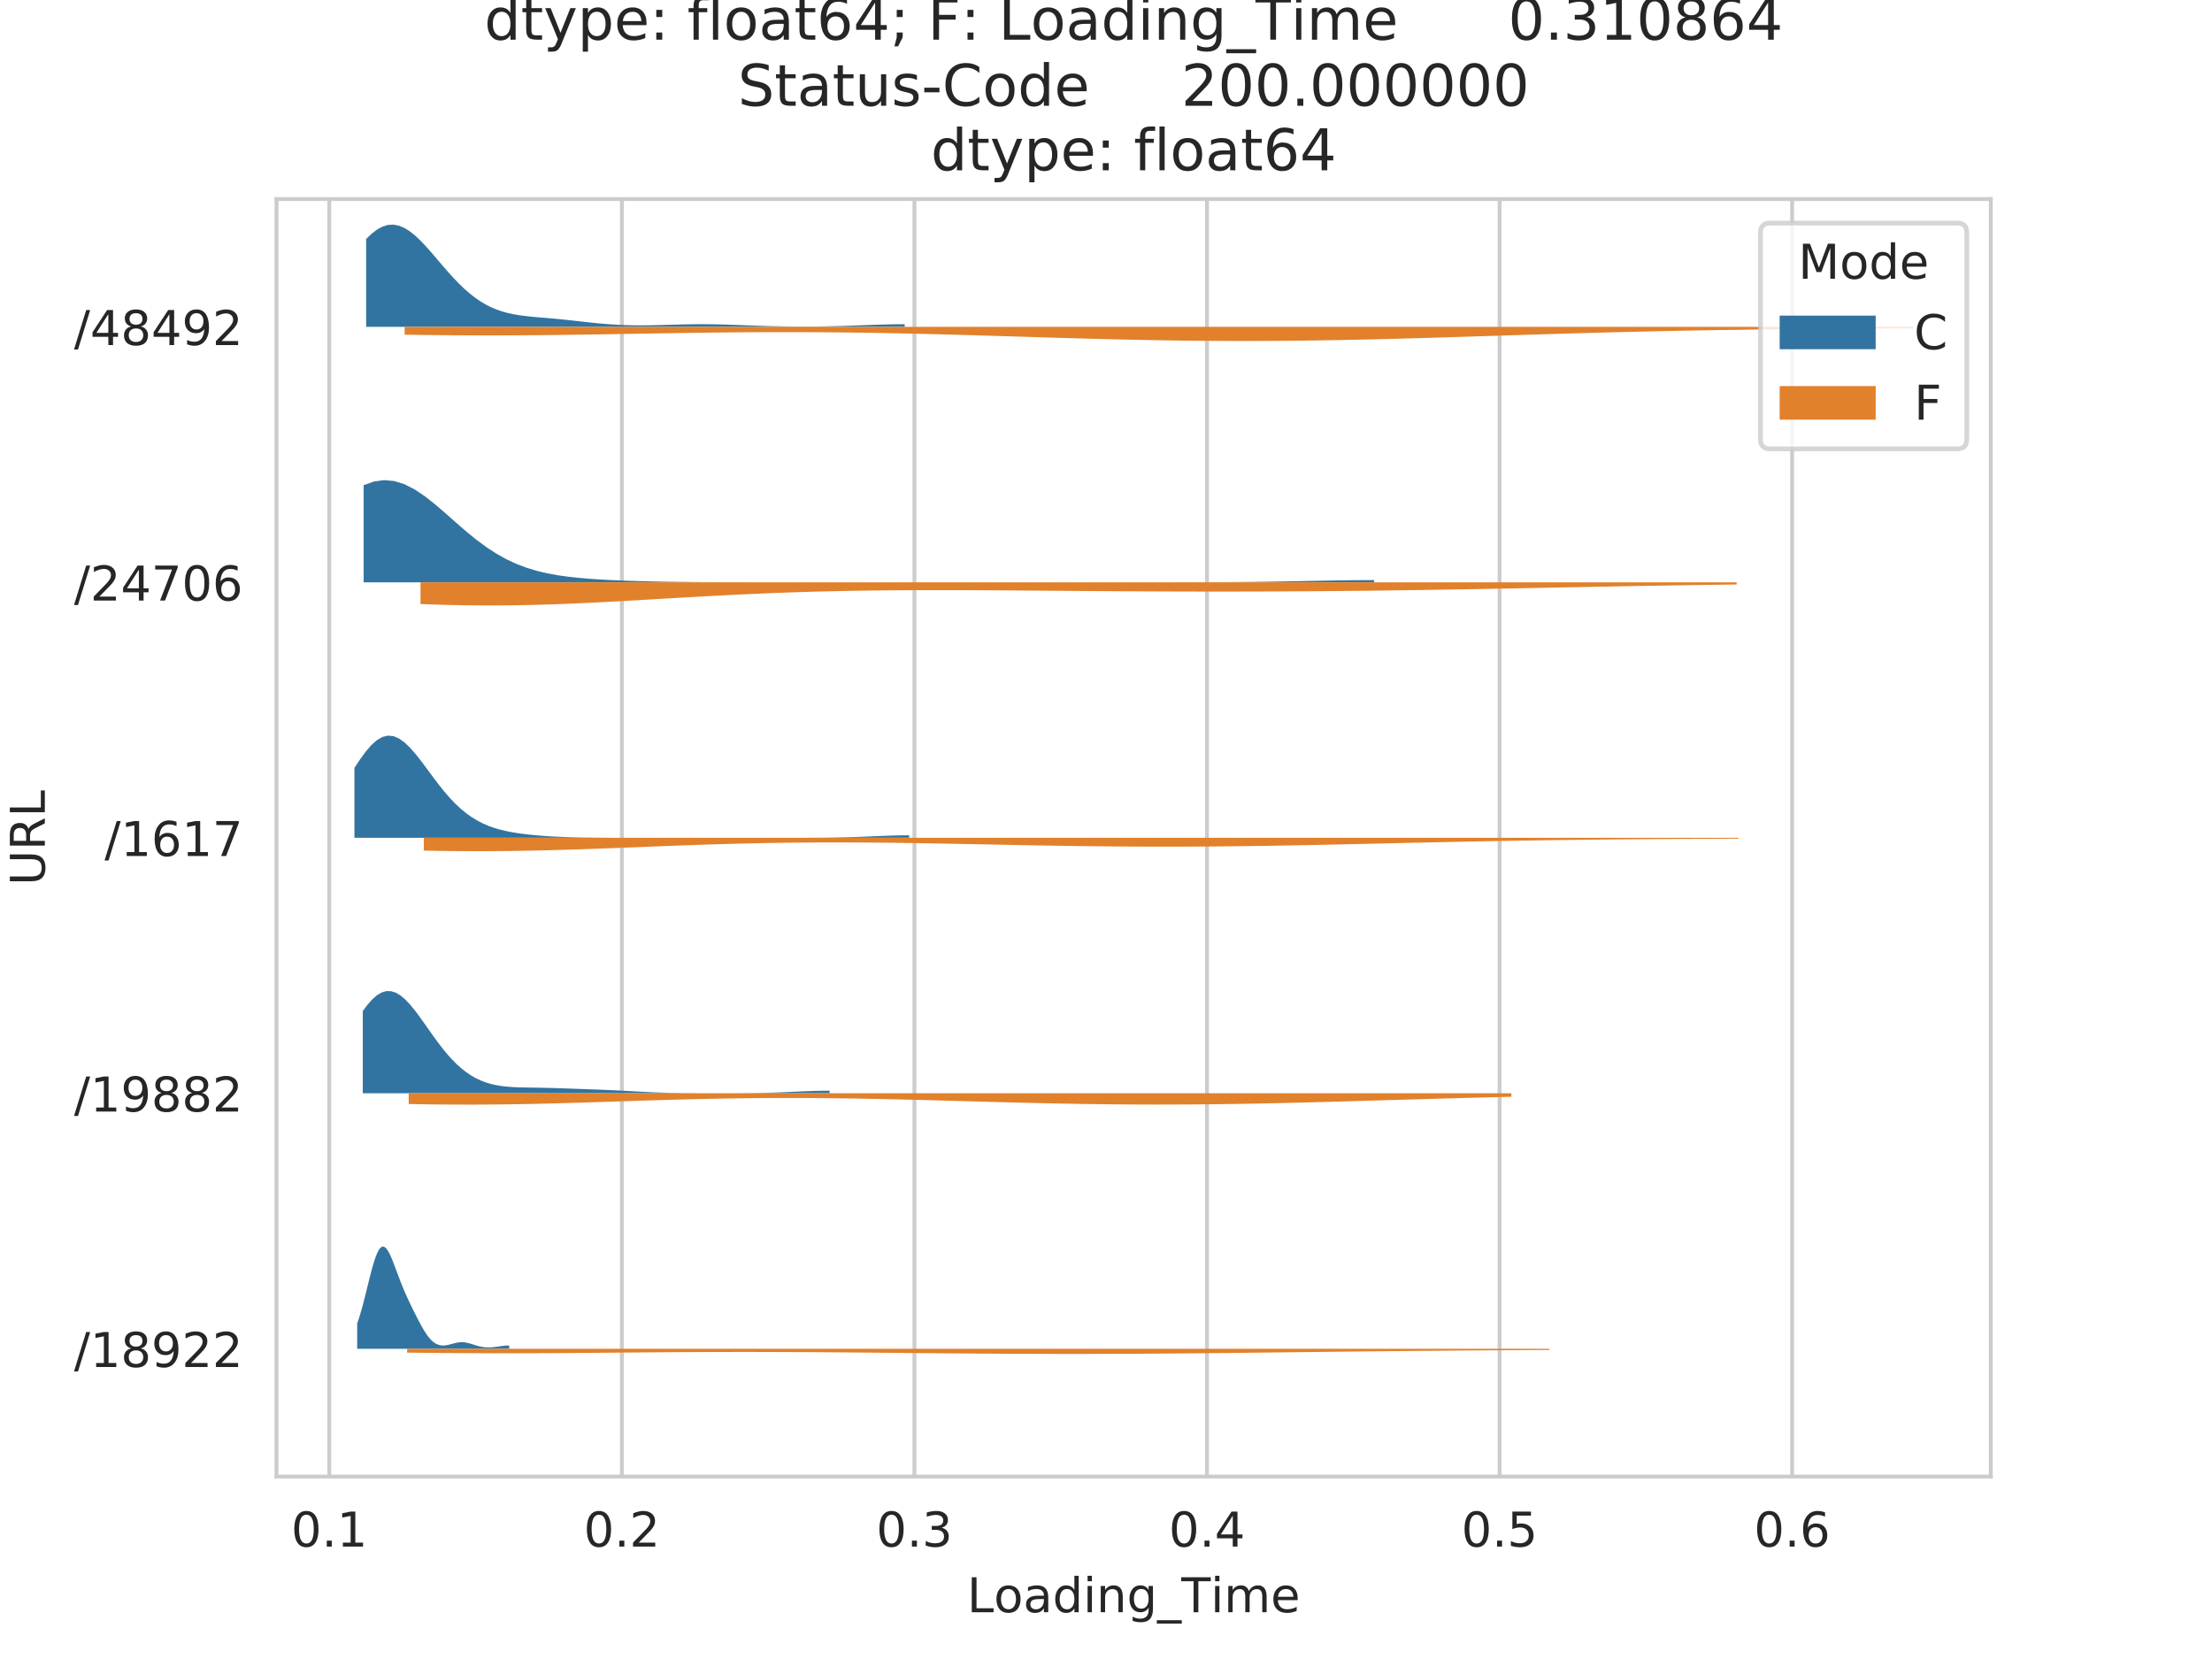 <?xml version="1.0" encoding="utf-8" standalone="no"?>
<!DOCTYPE svg PUBLIC "-//W3C//DTD SVG 1.1//EN"
  "http://www.w3.org/Graphics/SVG/1.1/DTD/svg11.dtd">
<!-- Created with matplotlib (https://matplotlib.org/) -->
<svg height="345.6pt" version="1.1" viewBox="0 0 460.8 345.6" width="460.8pt" xmlns="http://www.w3.org/2000/svg" xmlns:xlink="http://www.w3.org/1999/xlink">
 <defs>
  <style type="text/css">
*{stroke-linecap:butt;stroke-linejoin:round;}
  </style>
 </defs>
 <g id="figure_1">
  <g id="patch_1">
   <path d="M 0 345.6 
L 460.8 345.6 
L 460.8 0 
L 0 0 
z
" style="fill:#ffffff;"/>
  </g>
  <g id="axes_1">
   <g id="patch_2">
    <path d="M 57.6 307.584 
L 414.72 307.584 
L 414.72 41.472 
L 57.6 41.472 
z
" style="fill:#ffffff;"/>
   </g>
   <g id="matplotlib.axis_1">
    <g id="xtick_1">
     <g id="line2d_1">
      <path clip-path="url(#pc035dd5d9d)" d="M 68.6 307.584 
L 68.6 41.472 
" style="fill:none;stroke:#cccccc;stroke-linecap:round;stroke-width:0.8;"/>
     </g>
     <g id="text_1">
      <!-- 0.1 -->
      <defs>
       <path d="M 31.781 66.406 
Q 24.172 66.406 20.328 58.906 
Q 16.5 51.422 16.5 36.375 
Q 16.5 21.391 20.328 13.891 
Q 24.172 6.391 31.781 6.391 
Q 39.453 6.391 43.281 13.891 
Q 47.125 21.391 47.125 36.375 
Q 47.125 51.422 43.281 58.906 
Q 39.453 66.406 31.781 66.406 
z
M 31.781 74.219 
Q 44.047 74.219 50.516 64.516 
Q 56.984 54.828 56.984 36.375 
Q 56.984 17.969 50.516 8.266 
Q 44.047 -1.422 31.781 -1.422 
Q 19.531 -1.422 13.062 8.266 
Q 6.594 17.969 6.594 36.375 
Q 6.594 54.828 13.062 64.516 
Q 19.531 74.219 31.781 74.219 
z
" id="DejaVuSans-48"/>
       <path d="M 10.688 12.406 
L 21 12.406 
L 21 0 
L 10.688 0 
z
" id="DejaVuSans-46"/>
       <path d="M 12.406 8.297 
L 28.516 8.297 
L 28.516 63.922 
L 10.984 60.406 
L 10.984 69.391 
L 28.422 72.906 
L 38.281 72.906 
L 38.281 8.297 
L 54.391 8.297 
L 54.391 0 
L 12.406 0 
z
" id="DejaVuSans-49"/>
      </defs>
      <g style="fill:#262626;" transform="translate(60.648 322.182)scale(0.1 -0.1)">
       <use xlink:href="#DejaVuSans-48"/>
       <use x="63.623" xlink:href="#DejaVuSans-46"/>
       <use x="95.41" xlink:href="#DejaVuSans-49"/>
      </g>
     </g>
    </g>
    <g id="xtick_2">
     <g id="line2d_2">
      <path clip-path="url(#pc035dd5d9d)" d="M 129.546 307.584 
L 129.546 41.472 
" style="fill:none;stroke:#cccccc;stroke-linecap:round;stroke-width:0.8;"/>
     </g>
     <g id="text_2">
      <!-- 0.2 -->
      <defs>
       <path d="M 19.188 8.297 
L 53.609 8.297 
L 53.609 0 
L 7.328 0 
L 7.328 8.297 
Q 12.938 14.109 22.625 23.891 
Q 32.328 33.688 34.812 36.531 
Q 39.547 41.844 41.422 45.531 
Q 43.312 49.219 43.312 52.781 
Q 43.312 58.594 39.234 62.25 
Q 35.156 65.922 28.609 65.922 
Q 23.969 65.922 18.812 64.312 
Q 13.672 62.703 7.812 59.422 
L 7.812 69.391 
Q 13.766 71.781 18.938 73 
Q 24.125 74.219 28.422 74.219 
Q 39.75 74.219 46.484 68.547 
Q 53.219 62.891 53.219 53.422 
Q 53.219 48.922 51.531 44.891 
Q 49.859 40.875 45.406 35.406 
Q 44.188 33.984 37.641 27.219 
Q 31.109 20.453 19.188 8.297 
z
" id="DejaVuSans-50"/>
      </defs>
      <g style="fill:#262626;" transform="translate(121.595 322.182)scale(0.1 -0.1)">
       <use xlink:href="#DejaVuSans-48"/>
       <use x="63.623" xlink:href="#DejaVuSans-46"/>
       <use x="95.41" xlink:href="#DejaVuSans-50"/>
      </g>
     </g>
    </g>
    <g id="xtick_3">
     <g id="line2d_3">
      <path clip-path="url(#pc035dd5d9d)" d="M 190.493 307.584 
L 190.493 41.472 
" style="fill:none;stroke:#cccccc;stroke-linecap:round;stroke-width:0.8;"/>
     </g>
     <g id="text_3">
      <!-- 0.3 -->
      <defs>
       <path d="M 40.578 39.312 
Q 47.656 37.797 51.625 33 
Q 55.609 28.219 55.609 21.188 
Q 55.609 10.406 48.188 4.484 
Q 40.766 -1.422 27.094 -1.422 
Q 22.516 -1.422 17.656 -0.516 
Q 12.797 0.391 7.625 2.203 
L 7.625 11.719 
Q 11.719 9.328 16.594 8.109 
Q 21.484 6.891 26.812 6.891 
Q 36.078 6.891 40.938 10.547 
Q 45.797 14.203 45.797 21.188 
Q 45.797 27.641 41.281 31.266 
Q 36.766 34.906 28.719 34.906 
L 20.219 34.906 
L 20.219 43.016 
L 29.109 43.016 
Q 36.375 43.016 40.234 45.922 
Q 44.094 48.828 44.094 54.297 
Q 44.094 59.906 40.109 62.906 
Q 36.141 65.922 28.719 65.922 
Q 24.656 65.922 20.016 65.031 
Q 15.375 64.156 9.812 62.312 
L 9.812 71.094 
Q 15.438 72.656 20.344 73.438 
Q 25.25 74.219 29.594 74.219 
Q 40.828 74.219 47.359 69.109 
Q 53.906 64.016 53.906 55.328 
Q 53.906 49.266 50.438 45.094 
Q 46.969 40.922 40.578 39.312 
z
" id="DejaVuSans-51"/>
      </defs>
      <g style="fill:#262626;" transform="translate(182.542 322.182)scale(0.1 -0.1)">
       <use xlink:href="#DejaVuSans-48"/>
       <use x="63.623" xlink:href="#DejaVuSans-46"/>
       <use x="95.41" xlink:href="#DejaVuSans-51"/>
      </g>
     </g>
    </g>
    <g id="xtick_4">
     <g id="line2d_4">
      <path clip-path="url(#pc035dd5d9d)" d="M 251.44 307.584 
L 251.44 41.472 
" style="fill:none;stroke:#cccccc;stroke-linecap:round;stroke-width:0.8;"/>
     </g>
     <g id="text_4">
      <!-- 0.4 -->
      <defs>
       <path d="M 37.797 64.312 
L 12.891 25.391 
L 37.797 25.391 
z
M 35.203 72.906 
L 47.609 72.906 
L 47.609 25.391 
L 58.016 25.391 
L 58.016 17.188 
L 47.609 17.188 
L 47.609 0 
L 37.797 0 
L 37.797 17.188 
L 4.891 17.188 
L 4.891 26.703 
z
" id="DejaVuSans-52"/>
      </defs>
      <g style="fill:#262626;" transform="translate(243.488 322.182)scale(0.1 -0.1)">
       <use xlink:href="#DejaVuSans-48"/>
       <use x="63.623" xlink:href="#DejaVuSans-46"/>
       <use x="95.41" xlink:href="#DejaVuSans-52"/>
      </g>
     </g>
    </g>
    <g id="xtick_5">
     <g id="line2d_5">
      <path clip-path="url(#pc035dd5d9d)" d="M 312.387 307.584 
L 312.387 41.472 
" style="fill:none;stroke:#cccccc;stroke-linecap:round;stroke-width:0.8;"/>
     </g>
     <g id="text_5">
      <!-- 0.5 -->
      <defs>
       <path d="M 10.797 72.906 
L 49.516 72.906 
L 49.516 64.594 
L 19.828 64.594 
L 19.828 46.734 
Q 21.969 47.469 24.109 47.828 
Q 26.266 48.188 28.422 48.188 
Q 40.625 48.188 47.75 41.5 
Q 54.891 34.812 54.891 23.391 
Q 54.891 11.625 47.562 5.094 
Q 40.234 -1.422 26.906 -1.422 
Q 22.312 -1.422 17.547 -0.641 
Q 12.797 0.141 7.719 1.703 
L 7.719 11.625 
Q 12.109 9.234 16.797 8.062 
Q 21.484 6.891 26.703 6.891 
Q 35.156 6.891 40.078 11.328 
Q 45.016 15.766 45.016 23.391 
Q 45.016 31 40.078 35.438 
Q 35.156 39.891 26.703 39.891 
Q 22.75 39.891 18.812 39.016 
Q 14.891 38.141 10.797 36.281 
z
" id="DejaVuSans-53"/>
      </defs>
      <g style="fill:#262626;" transform="translate(304.435 322.182)scale(0.1 -0.1)">
       <use xlink:href="#DejaVuSans-48"/>
       <use x="63.623" xlink:href="#DejaVuSans-46"/>
       <use x="95.41" xlink:href="#DejaVuSans-53"/>
      </g>
     </g>
    </g>
    <g id="xtick_6">
     <g id="line2d_6">
      <path clip-path="url(#pc035dd5d9d)" d="M 373.334 307.584 
L 373.334 41.472 
" style="fill:none;stroke:#cccccc;stroke-linecap:round;stroke-width:0.8;"/>
     </g>
     <g id="text_6">
      <!-- 0.6 -->
      <defs>
       <path d="M 33.016 40.375 
Q 26.375 40.375 22.484 35.828 
Q 18.609 31.297 18.609 23.391 
Q 18.609 15.531 22.484 10.953 
Q 26.375 6.391 33.016 6.391 
Q 39.656 6.391 43.531 10.953 
Q 47.406 15.531 47.406 23.391 
Q 47.406 31.297 43.531 35.828 
Q 39.656 40.375 33.016 40.375 
z
M 52.594 71.297 
L 52.594 62.312 
Q 48.875 64.062 45.094 64.984 
Q 41.312 65.922 37.594 65.922 
Q 27.828 65.922 22.672 59.328 
Q 17.531 52.734 16.797 39.406 
Q 19.672 43.656 24.016 45.922 
Q 28.375 48.188 33.594 48.188 
Q 44.578 48.188 50.953 41.516 
Q 57.328 34.859 57.328 23.391 
Q 57.328 12.156 50.688 5.359 
Q 44.047 -1.422 33.016 -1.422 
Q 20.359 -1.422 13.672 8.266 
Q 6.984 17.969 6.984 36.375 
Q 6.984 53.656 15.188 63.938 
Q 23.391 74.219 37.203 74.219 
Q 40.922 74.219 44.703 73.484 
Q 48.484 72.75 52.594 71.297 
z
" id="DejaVuSans-54"/>
      </defs>
      <g style="fill:#262626;" transform="translate(365.382 322.182)scale(0.1 -0.1)">
       <use xlink:href="#DejaVuSans-48"/>
       <use x="63.623" xlink:href="#DejaVuSans-46"/>
       <use x="95.41" xlink:href="#DejaVuSans-54"/>
      </g>
     </g>
    </g>
    <g id="text_7">
     <!-- Loading_Time -->
     <defs>
      <path d="M 9.812 72.906 
L 19.672 72.906 
L 19.672 8.297 
L 55.172 8.297 
L 55.172 0 
L 9.812 0 
z
" id="DejaVuSans-76"/>
      <path d="M 30.609 48.391 
Q 23.391 48.391 19.188 42.75 
Q 14.984 37.109 14.984 27.297 
Q 14.984 17.484 19.156 11.844 
Q 23.344 6.203 30.609 6.203 
Q 37.797 6.203 41.984 11.859 
Q 46.188 17.531 46.188 27.297 
Q 46.188 37.016 41.984 42.703 
Q 37.797 48.391 30.609 48.391 
z
M 30.609 56 
Q 42.328 56 49.016 48.375 
Q 55.719 40.766 55.719 27.297 
Q 55.719 13.875 49.016 6.219 
Q 42.328 -1.422 30.609 -1.422 
Q 18.844 -1.422 12.172 6.219 
Q 5.516 13.875 5.516 27.297 
Q 5.516 40.766 12.172 48.375 
Q 18.844 56 30.609 56 
z
" id="DejaVuSans-111"/>
      <path d="M 34.281 27.484 
Q 23.391 27.484 19.188 25 
Q 14.984 22.516 14.984 16.5 
Q 14.984 11.719 18.141 8.906 
Q 21.297 6.109 26.703 6.109 
Q 34.188 6.109 38.703 11.406 
Q 43.219 16.703 43.219 25.484 
L 43.219 27.484 
z
M 52.203 31.203 
L 52.203 0 
L 43.219 0 
L 43.219 8.297 
Q 40.141 3.328 35.547 0.953 
Q 30.953 -1.422 24.312 -1.422 
Q 15.922 -1.422 10.953 3.297 
Q 6 8.016 6 15.922 
Q 6 25.141 12.172 29.828 
Q 18.359 34.516 30.609 34.516 
L 43.219 34.516 
L 43.219 35.406 
Q 43.219 41.609 39.141 45 
Q 35.062 48.391 27.688 48.391 
Q 23 48.391 18.547 47.266 
Q 14.109 46.141 10.016 43.891 
L 10.016 52.203 
Q 14.938 54.109 19.578 55.047 
Q 24.219 56 28.609 56 
Q 40.484 56 46.344 49.844 
Q 52.203 43.703 52.203 31.203 
z
" id="DejaVuSans-97"/>
      <path d="M 45.406 46.391 
L 45.406 75.984 
L 54.391 75.984 
L 54.391 0 
L 45.406 0 
L 45.406 8.203 
Q 42.578 3.328 38.25 0.953 
Q 33.938 -1.422 27.875 -1.422 
Q 17.969 -1.422 11.734 6.484 
Q 5.516 14.406 5.516 27.297 
Q 5.516 40.188 11.734 48.094 
Q 17.969 56 27.875 56 
Q 33.938 56 38.25 53.625 
Q 42.578 51.266 45.406 46.391 
z
M 14.797 27.297 
Q 14.797 17.391 18.875 11.75 
Q 22.953 6.109 30.078 6.109 
Q 37.203 6.109 41.297 11.75 
Q 45.406 17.391 45.406 27.297 
Q 45.406 37.203 41.297 42.844 
Q 37.203 48.484 30.078 48.484 
Q 22.953 48.484 18.875 42.844 
Q 14.797 37.203 14.797 27.297 
z
" id="DejaVuSans-100"/>
      <path d="M 9.422 54.688 
L 18.406 54.688 
L 18.406 0 
L 9.422 0 
z
M 9.422 75.984 
L 18.406 75.984 
L 18.406 64.594 
L 9.422 64.594 
z
" id="DejaVuSans-105"/>
      <path d="M 54.891 33.016 
L 54.891 0 
L 45.906 0 
L 45.906 32.719 
Q 45.906 40.484 42.875 44.328 
Q 39.844 48.188 33.797 48.188 
Q 26.516 48.188 22.312 43.547 
Q 18.109 38.922 18.109 30.906 
L 18.109 0 
L 9.078 0 
L 9.078 54.688 
L 18.109 54.688 
L 18.109 46.188 
Q 21.344 51.125 25.703 53.562 
Q 30.078 56 35.797 56 
Q 45.219 56 50.047 50.172 
Q 54.891 44.344 54.891 33.016 
z
" id="DejaVuSans-110"/>
      <path d="M 45.406 27.984 
Q 45.406 37.75 41.375 43.109 
Q 37.359 48.484 30.078 48.484 
Q 22.859 48.484 18.828 43.109 
Q 14.797 37.75 14.797 27.984 
Q 14.797 18.266 18.828 12.891 
Q 22.859 7.516 30.078 7.516 
Q 37.359 7.516 41.375 12.891 
Q 45.406 18.266 45.406 27.984 
z
M 54.391 6.781 
Q 54.391 -7.172 48.188 -13.984 
Q 42 -20.797 29.203 -20.797 
Q 24.469 -20.797 20.266 -20.094 
Q 16.062 -19.391 12.109 -17.922 
L 12.109 -9.188 
Q 16.062 -11.328 19.922 -12.344 
Q 23.781 -13.375 27.781 -13.375 
Q 36.625 -13.375 41.016 -8.766 
Q 45.406 -4.156 45.406 5.172 
L 45.406 9.625 
Q 42.625 4.781 38.281 2.391 
Q 33.938 0 27.875 0 
Q 17.828 0 11.672 7.656 
Q 5.516 15.328 5.516 27.984 
Q 5.516 40.672 11.672 48.328 
Q 17.828 56 27.875 56 
Q 33.938 56 38.281 53.609 
Q 42.625 51.219 45.406 46.391 
L 45.406 54.688 
L 54.391 54.688 
z
" id="DejaVuSans-103"/>
      <path d="M 50.984 -16.609 
L 50.984 -23.578 
L -0.984 -23.578 
L -0.984 -16.609 
z
" id="DejaVuSans-95"/>
      <path d="M -0.297 72.906 
L 61.375 72.906 
L 61.375 64.594 
L 35.5 64.594 
L 35.5 0 
L 25.594 0 
L 25.594 64.594 
L -0.297 64.594 
z
" id="DejaVuSans-84"/>
      <path d="M 52 44.188 
Q 55.375 50.25 60.062 53.125 
Q 64.75 56 71.094 56 
Q 79.641 56 84.281 50.016 
Q 88.922 44.047 88.922 33.016 
L 88.922 0 
L 79.891 0 
L 79.891 32.719 
Q 79.891 40.578 77.094 44.375 
Q 74.312 48.188 68.609 48.188 
Q 61.625 48.188 57.562 43.547 
Q 53.516 38.922 53.516 30.906 
L 53.516 0 
L 44.484 0 
L 44.484 32.719 
Q 44.484 40.625 41.703 44.406 
Q 38.922 48.188 33.109 48.188 
Q 26.219 48.188 22.156 43.531 
Q 18.109 38.875 18.109 30.906 
L 18.109 0 
L 9.078 0 
L 9.078 54.688 
L 18.109 54.688 
L 18.109 46.188 
Q 21.188 51.219 25.484 53.609 
Q 29.781 56 35.688 56 
Q 41.656 56 45.828 52.969 
Q 50 49.953 52 44.188 
z
" id="DejaVuSans-109"/>
      <path d="M 56.203 29.594 
L 56.203 25.203 
L 14.891 25.203 
Q 15.484 15.922 20.484 11.062 
Q 25.484 6.203 34.422 6.203 
Q 39.594 6.203 44.453 7.469 
Q 49.312 8.734 54.109 11.281 
L 54.109 2.781 
Q 49.266 0.734 44.188 -0.344 
Q 39.109 -1.422 33.891 -1.422 
Q 20.797 -1.422 13.156 6.188 
Q 5.516 13.812 5.516 26.812 
Q 5.516 40.234 12.766 48.109 
Q 20.016 56 32.328 56 
Q 43.359 56 49.781 48.891 
Q 56.203 41.797 56.203 29.594 
z
M 47.219 32.234 
Q 47.125 39.594 43.094 43.984 
Q 39.062 48.391 32.422 48.391 
Q 24.906 48.391 20.391 44.141 
Q 15.875 39.891 15.188 32.172 
z
" id="DejaVuSans-101"/>
     </defs>
     <g style="fill:#262626;" transform="translate(201.458 335.861)scale(0.1 -0.1)">
      <use xlink:href="#DejaVuSans-76"/>
      <use x="55.697" xlink:href="#DejaVuSans-111"/>
      <use x="116.879" xlink:href="#DejaVuSans-97"/>
      <use x="178.158" xlink:href="#DejaVuSans-100"/>
      <use x="241.635" xlink:href="#DejaVuSans-105"/>
      <use x="269.418" xlink:href="#DejaVuSans-110"/>
      <use x="332.797" xlink:href="#DejaVuSans-103"/>
      <use x="396.273" xlink:href="#DejaVuSans-95"/>
      <use x="446.273" xlink:href="#DejaVuSans-84"/>
      <use x="507.311" xlink:href="#DejaVuSans-105"/>
      <use x="535.094" xlink:href="#DejaVuSans-109"/>
      <use x="632.506" xlink:href="#DejaVuSans-101"/>
     </g>
    </g>
   </g>
   <g id="matplotlib.axis_2">
    <g id="ytick_1">
     <g id="text_8">
      <!-- /48492 -->
      <defs>
       <path d="M 25.391 72.906 
L 33.688 72.906 
L 8.297 -9.281 
L 0 -9.281 
z
" id="DejaVuSans-47"/>
       <path d="M 31.781 34.625 
Q 24.75 34.625 20.719 30.859 
Q 16.703 27.094 16.703 20.516 
Q 16.703 13.922 20.719 10.156 
Q 24.75 6.391 31.781 6.391 
Q 38.812 6.391 42.859 10.172 
Q 46.922 13.969 46.922 20.516 
Q 46.922 27.094 42.891 30.859 
Q 38.875 34.625 31.781 34.625 
z
M 21.922 38.812 
Q 15.578 40.375 12.031 44.719 
Q 8.5 49.078 8.5 55.328 
Q 8.5 64.062 14.719 69.141 
Q 20.953 74.219 31.781 74.219 
Q 42.672 74.219 48.875 69.141 
Q 55.078 64.062 55.078 55.328 
Q 55.078 49.078 51.531 44.719 
Q 48 40.375 41.703 38.812 
Q 48.828 37.156 52.797 32.312 
Q 56.781 27.484 56.781 20.516 
Q 56.781 9.906 50.312 4.234 
Q 43.844 -1.422 31.781 -1.422 
Q 19.734 -1.422 13.25 4.234 
Q 6.781 9.906 6.781 20.516 
Q 6.781 27.484 10.781 32.312 
Q 14.797 37.156 21.922 38.812 
z
M 18.312 54.391 
Q 18.312 48.734 21.844 45.562 
Q 25.391 42.391 31.781 42.391 
Q 38.141 42.391 41.719 45.562 
Q 45.312 48.734 45.312 54.391 
Q 45.312 60.062 41.719 63.234 
Q 38.141 66.406 31.781 66.406 
Q 25.391 66.406 21.844 63.234 
Q 18.312 60.062 18.312 54.391 
z
" id="DejaVuSans-56"/>
       <path d="M 10.984 1.516 
L 10.984 10.5 
Q 14.703 8.734 18.5 7.812 
Q 22.312 6.891 25.984 6.891 
Q 35.75 6.891 40.891 13.453 
Q 46.047 20.016 46.781 33.406 
Q 43.953 29.203 39.594 26.953 
Q 35.25 24.703 29.984 24.703 
Q 19.047 24.703 12.672 31.312 
Q 6.297 37.938 6.297 49.422 
Q 6.297 60.641 12.938 67.422 
Q 19.578 74.219 30.609 74.219 
Q 43.266 74.219 49.922 64.516 
Q 56.594 54.828 56.594 36.375 
Q 56.594 19.141 48.406 8.859 
Q 40.234 -1.422 26.422 -1.422 
Q 22.703 -1.422 18.891 -0.688 
Q 15.094 0.047 10.984 1.516 
z
M 30.609 32.422 
Q 37.25 32.422 41.125 36.953 
Q 45.016 41.5 45.016 49.422 
Q 45.016 57.281 41.125 61.844 
Q 37.25 66.406 30.609 66.406 
Q 23.969 66.406 20.094 61.844 
Q 16.219 57.281 16.219 49.422 
Q 16.219 41.5 20.094 36.953 
Q 23.969 32.422 30.609 32.422 
z
" id="DejaVuSans-57"/>
      </defs>
      <g style="fill:#262626;" transform="translate(15.419 71.882)scale(0.1 -0.1)">
       <use xlink:href="#DejaVuSans-47"/>
       <use x="33.691" xlink:href="#DejaVuSans-52"/>
       <use x="97.314" xlink:href="#DejaVuSans-56"/>
       <use x="160.938" xlink:href="#DejaVuSans-52"/>
       <use x="224.561" xlink:href="#DejaVuSans-57"/>
       <use x="288.184" xlink:href="#DejaVuSans-50"/>
      </g>
     </g>
    </g>
    <g id="ytick_2">
     <g id="text_9">
      <!-- /24706 -->
      <defs>
       <path d="M 8.203 72.906 
L 55.078 72.906 
L 55.078 68.703 
L 28.609 0 
L 18.312 0 
L 43.219 64.594 
L 8.203 64.594 
z
" id="DejaVuSans-55"/>
      </defs>
      <g style="fill:#262626;" transform="translate(15.419 125.105)scale(0.1 -0.1)">
       <use xlink:href="#DejaVuSans-47"/>
       <use x="33.691" xlink:href="#DejaVuSans-50"/>
       <use x="97.314" xlink:href="#DejaVuSans-52"/>
       <use x="160.938" xlink:href="#DejaVuSans-55"/>
       <use x="224.561" xlink:href="#DejaVuSans-48"/>
       <use x="288.184" xlink:href="#DejaVuSans-54"/>
      </g>
     </g>
    </g>
    <g id="ytick_3">
     <g id="text_10">
      <!-- /1617 -->
      <g style="fill:#262626;" transform="translate(21.781 178.327)scale(0.1 -0.1)">
       <use xlink:href="#DejaVuSans-47"/>
       <use x="33.691" xlink:href="#DejaVuSans-49"/>
       <use x="97.314" xlink:href="#DejaVuSans-54"/>
       <use x="160.938" xlink:href="#DejaVuSans-49"/>
       <use x="224.561" xlink:href="#DejaVuSans-55"/>
      </g>
     </g>
    </g>
    <g id="ytick_4">
     <g id="text_11">
      <!-- /19882 -->
      <g style="fill:#262626;" transform="translate(15.419 231.55)scale(0.1 -0.1)">
       <use xlink:href="#DejaVuSans-47"/>
       <use x="33.691" xlink:href="#DejaVuSans-49"/>
       <use x="97.314" xlink:href="#DejaVuSans-57"/>
       <use x="160.938" xlink:href="#DejaVuSans-56"/>
       <use x="224.561" xlink:href="#DejaVuSans-56"/>
       <use x="288.184" xlink:href="#DejaVuSans-50"/>
      </g>
     </g>
    </g>
    <g id="ytick_5">
     <g id="text_12">
      <!-- /18922 -->
      <g style="fill:#262626;" transform="translate(15.419 284.772)scale(0.1 -0.1)">
       <use xlink:href="#DejaVuSans-47"/>
       <use x="33.691" xlink:href="#DejaVuSans-49"/>
       <use x="97.314" xlink:href="#DejaVuSans-56"/>
       <use x="160.938" xlink:href="#DejaVuSans-57"/>
       <use x="224.561" xlink:href="#DejaVuSans-50"/>
       <use x="288.184" xlink:href="#DejaVuSans-50"/>
      </g>
     </g>
    </g>
    <g id="text_13">
     <!-- URL -->
     <defs>
      <path d="M 8.688 72.906 
L 18.609 72.906 
L 18.609 28.609 
Q 18.609 16.891 22.844 11.734 
Q 27.094 6.594 36.625 6.594 
Q 46.094 6.594 50.344 11.734 
Q 54.594 16.891 54.594 28.609 
L 54.594 72.906 
L 64.5 72.906 
L 64.5 27.391 
Q 64.5 13.141 57.438 5.859 
Q 50.391 -1.422 36.625 -1.422 
Q 22.797 -1.422 15.734 5.859 
Q 8.688 13.141 8.688 27.391 
z
" id="DejaVuSans-85"/>
      <path d="M 44.391 34.188 
Q 47.562 33.109 50.562 29.594 
Q 53.562 26.078 56.594 19.922 
L 66.609 0 
L 56 0 
L 46.688 18.703 
Q 43.062 26.031 39.672 28.422 
Q 36.281 30.812 30.422 30.812 
L 19.672 30.812 
L 19.672 0 
L 9.812 0 
L 9.812 72.906 
L 32.078 72.906 
Q 44.578 72.906 50.734 67.672 
Q 56.891 62.453 56.891 51.906 
Q 56.891 45.016 53.688 40.469 
Q 50.484 35.938 44.391 34.188 
z
M 19.672 64.797 
L 19.672 38.922 
L 32.078 38.922 
Q 39.203 38.922 42.844 42.219 
Q 46.484 45.516 46.484 51.906 
Q 46.484 58.297 42.844 61.547 
Q 39.203 64.797 32.078 64.797 
z
" id="DejaVuSans-82"/>
     </defs>
     <g style="fill:#262626;" transform="translate(9.339 184.448)rotate(-90)scale(0.1 -0.1)">
      <use xlink:href="#DejaVuSans-85"/>
      <use x="73.193" xlink:href="#DejaVuSans-82"/>
      <use x="142.676" xlink:href="#DejaVuSans-76"/>
     </g>
    </g>
   </g>
   <g id="PolyCollection_1">
    <defs>
     <path d="M 76.273 -277.517 
L 76.273 -295.811 
L 77.406 -296.903 
L 78.539 -297.772 
L 79.673 -298.39 
L 80.806 -298.737 
L 81.939 -298.806 
L 83.073 -298.6 
L 84.206 -298.134 
L 85.339 -297.433 
L 86.473 -296.53 
L 87.606 -295.461 
L 88.739 -294.267 
L 89.872 -292.989 
L 91.006 -291.667 
L 92.139 -290.336 
L 93.272 -289.029 
L 94.406 -287.773 
L 95.539 -286.589 
L 96.672 -285.494 
L 97.805 -284.499 
L 98.939 -283.61 
L 100.072 -282.83 
L 101.205 -282.156 
L 102.339 -281.586 
L 103.472 -281.11 
L 104.605 -280.721 
L 105.738 -280.408 
L 106.872 -280.159 
L 108.005 -279.961 
L 109.138 -279.805 
L 110.272 -279.677 
L 111.405 -279.568 
L 112.538 -279.469 
L 113.671 -279.373 
L 114.805 -279.275 
L 115.938 -279.172 
L 117.071 -279.062 
L 118.205 -278.944 
L 119.338 -278.821 
L 120.471 -278.694 
L 121.604 -278.567 
L 122.738 -278.442 
L 123.871 -278.324 
L 125.004 -278.214 
L 126.138 -278.115 
L 127.271 -278.03 
L 128.404 -277.959 
L 129.538 -277.903 
L 130.671 -277.863 
L 131.804 -277.837 
L 132.937 -277.825 
L 134.071 -277.826 
L 135.204 -277.837 
L 136.337 -277.857 
L 137.471 -277.884 
L 138.604 -277.915 
L 139.737 -277.947 
L 140.87 -277.979 
L 142.004 -278.008 
L 143.137 -278.032 
L 144.27 -278.05 
L 145.404 -278.06 
L 146.537 -278.062 
L 147.67 -278.055 
L 148.803 -278.039 
L 149.937 -278.015 
L 151.07 -277.985 
L 152.203 -277.949 
L 153.337 -277.909 
L 154.47 -277.867 
L 155.603 -277.825 
L 156.736 -277.783 
L 157.87 -277.743 
L 159.003 -277.707 
L 160.136 -277.674 
L 161.27 -277.646 
L 162.403 -277.622 
L 163.536 -277.603 
L 164.67 -277.589 
L 165.803 -277.58 
L 166.936 -277.576 
L 168.069 -277.577 
L 169.203 -277.582 
L 170.336 -277.592 
L 171.469 -277.607 
L 172.603 -277.627 
L 173.736 -277.652 
L 174.869 -277.681 
L 176.002 -277.715 
L 177.136 -277.752 
L 178.269 -277.793 
L 179.402 -277.835 
L 180.536 -277.877 
L 181.669 -277.919 
L 182.802 -277.958 
L 183.935 -277.992 
L 185.069 -278.021 
L 186.202 -278.043 
L 187.335 -278.056 
L 188.469 -278.061 
L 188.469 -277.517 
L 188.469 -277.517 
L 187.335 -277.517 
L 186.202 -277.517 
L 185.069 -277.517 
L 183.935 -277.517 
L 182.802 -277.517 
L 181.669 -277.517 
L 180.536 -277.517 
L 179.402 -277.517 
L 178.269 -277.517 
L 177.136 -277.517 
L 176.002 -277.517 
L 174.869 -277.517 
L 173.736 -277.517 
L 172.603 -277.517 
L 171.469 -277.517 
L 170.336 -277.517 
L 169.203 -277.517 
L 168.069 -277.517 
L 166.936 -277.517 
L 165.803 -277.517 
L 164.67 -277.517 
L 163.536 -277.517 
L 162.403 -277.517 
L 161.27 -277.517 
L 160.136 -277.517 
L 159.003 -277.517 
L 157.87 -277.517 
L 156.736 -277.517 
L 155.603 -277.517 
L 154.47 -277.517 
L 153.337 -277.517 
L 152.203 -277.517 
L 151.07 -277.517 
L 149.937 -277.517 
L 148.803 -277.517 
L 147.67 -277.517 
L 146.537 -277.517 
L 145.404 -277.517 
L 144.27 -277.517 
L 143.137 -277.517 
L 142.004 -277.517 
L 140.87 -277.517 
L 139.737 -277.517 
L 138.604 -277.517 
L 137.471 -277.517 
L 136.337 -277.517 
L 135.204 -277.517 
L 134.071 -277.517 
L 132.937 -277.517 
L 131.804 -277.517 
L 130.671 -277.517 
L 129.538 -277.517 
L 128.404 -277.517 
L 127.271 -277.517 
L 126.138 -277.517 
L 125.004 -277.517 
L 123.871 -277.517 
L 122.738 -277.517 
L 121.604 -277.517 
L 120.471 -277.517 
L 119.338 -277.517 
L 118.205 -277.517 
L 117.071 -277.517 
L 115.938 -277.517 
L 114.805 -277.517 
L 113.671 -277.517 
L 112.538 -277.517 
L 111.405 -277.517 
L 110.272 -277.517 
L 109.138 -277.517 
L 108.005 -277.517 
L 106.872 -277.517 
L 105.738 -277.517 
L 104.605 -277.517 
L 103.472 -277.517 
L 102.339 -277.517 
L 101.205 -277.517 
L 100.072 -277.517 
L 98.939 -277.517 
L 97.805 -277.517 
L 96.672 -277.517 
L 95.539 -277.517 
L 94.406 -277.517 
L 93.272 -277.517 
L 92.139 -277.517 
L 91.006 -277.517 
L 89.872 -277.517 
L 88.739 -277.517 
L 87.606 -277.517 
L 86.473 -277.517 
L 85.339 -277.517 
L 84.206 -277.517 
L 83.073 -277.517 
L 81.939 -277.517 
L 80.806 -277.517 
L 79.673 -277.517 
L 78.539 -277.517 
L 77.406 -277.517 
L 76.273 -277.517 
z
" id="m6503e73ca8"/>
    </defs>
    <g clip-path="url(#pc035dd5d9d)">
     <use style="fill:#3274a1;" x="0" xlink:href="#m6503e73ca8" y="345.6"/>
    </g>
   </g>
   <g id="PolyCollection_2">
    <defs>
     <path d="M 84.293 -275.878 
L 84.293 -277.517 
L 87.467 -277.517 
L 90.64 -277.517 
L 93.814 -277.517 
L 96.988 -277.517 
L 100.161 -277.517 
L 103.335 -277.517 
L 106.509 -277.517 
L 109.682 -277.517 
L 112.856 -277.517 
L 116.03 -277.517 
L 119.203 -277.517 
L 122.377 -277.517 
L 125.551 -277.517 
L 128.724 -277.517 
L 131.898 -277.517 
L 135.072 -277.517 
L 138.245 -277.517 
L 141.419 -277.517 
L 144.593 -277.517 
L 147.767 -277.517 
L 150.94 -277.517 
L 154.114 -277.517 
L 157.288 -277.517 
L 160.461 -277.517 
L 163.635 -277.517 
L 166.809 -277.517 
L 169.982 -277.517 
L 173.156 -277.517 
L 176.33 -277.517 
L 179.503 -277.517 
L 182.677 -277.517 
L 185.851 -277.517 
L 189.024 -277.517 
L 192.198 -277.517 
L 195.372 -277.517 
L 198.545 -277.517 
L 201.719 -277.517 
L 204.893 -277.517 
L 208.066 -277.517 
L 211.24 -277.517 
L 214.414 -277.517 
L 217.587 -277.517 
L 220.761 -277.517 
L 223.935 -277.517 
L 227.109 -277.517 
L 230.282 -277.517 
L 233.456 -277.517 
L 236.63 -277.517 
L 239.803 -277.517 
L 242.977 -277.517 
L 246.151 -277.517 
L 249.324 -277.517 
L 252.498 -277.517 
L 255.672 -277.517 
L 258.845 -277.517 
L 262.019 -277.517 
L 265.193 -277.517 
L 268.366 -277.517 
L 271.54 -277.517 
L 274.714 -277.517 
L 277.887 -277.517 
L 281.061 -277.517 
L 284.235 -277.517 
L 287.408 -277.517 
L 290.582 -277.517 
L 293.756 -277.517 
L 296.929 -277.517 
L 300.103 -277.517 
L 303.277 -277.517 
L 306.451 -277.517 
L 309.624 -277.517 
L 312.798 -277.517 
L 315.972 -277.517 
L 319.145 -277.517 
L 322.319 -277.517 
L 325.493 -277.517 
L 328.666 -277.517 
L 331.84 -277.517 
L 335.014 -277.517 
L 338.187 -277.517 
L 341.361 -277.517 
L 344.535 -277.517 
L 347.708 -277.517 
L 350.882 -277.517 
L 354.056 -277.517 
L 357.229 -277.517 
L 360.403 -277.517 
L 363.577 -277.517 
L 366.75 -277.517 
L 369.924 -277.517 
L 373.098 -277.517 
L 376.272 -277.517 
L 379.445 -277.517 
L 382.619 -277.517 
L 385.793 -277.517 
L 388.966 -277.517 
L 392.14 -277.517 
L 395.314 -277.517 
L 398.487 -277.517 
L 398.487 -277.201 
L 398.487 -277.201 
L 395.314 -277.184 
L 392.14 -277.166 
L 388.966 -277.148 
L 385.793 -277.127 
L 382.619 -277.105 
L 379.445 -277.081 
L 376.272 -277.055 
L 373.098 -277.025 
L 369.924 -276.993 
L 366.75 -276.957 
L 363.577 -276.917 
L 360.403 -276.873 
L 357.229 -276.825 
L 354.056 -276.772 
L 350.882 -276.714 
L 347.708 -276.652 
L 344.535 -276.584 
L 341.361 -276.512 
L 338.187 -276.436 
L 335.014 -276.354 
L 331.84 -276.269 
L 328.666 -276.18 
L 325.493 -276.088 
L 322.319 -275.992 
L 319.145 -275.895 
L 315.972 -275.795 
L 312.798 -275.695 
L 309.624 -275.594 
L 306.451 -275.494 
L 303.277 -275.394 
L 300.103 -275.297 
L 296.929 -275.203 
L 293.756 -275.112 
L 290.582 -275.026 
L 287.408 -274.945 
L 284.235 -274.87 
L 281.061 -274.802 
L 277.887 -274.742 
L 274.714 -274.689 
L 271.54 -274.646 
L 268.366 -274.611 
L 265.193 -274.587 
L 262.019 -274.572 
L 258.845 -274.567 
L 255.672 -274.573 
L 252.498 -274.589 
L 249.324 -274.615 
L 246.151 -274.651 
L 242.977 -274.696 
L 239.803 -274.75 
L 236.63 -274.813 
L 233.456 -274.883 
L 230.282 -274.959 
L 227.109 -275.042 
L 223.935 -275.13 
L 220.761 -275.221 
L 217.587 -275.315 
L 214.414 -275.412 
L 211.24 -275.508 
L 208.066 -275.605 
L 204.893 -275.7 
L 201.719 -275.793 
L 198.545 -275.882 
L 195.372 -275.966 
L 192.198 -276.046 
L 189.024 -276.119 
L 185.851 -276.185 
L 182.677 -276.244 
L 179.503 -276.294 
L 176.33 -276.336 
L 173.156 -276.369 
L 169.982 -276.392 
L 166.809 -276.406 
L 163.635 -276.411 
L 160.461 -276.407 
L 157.288 -276.394 
L 154.114 -276.373 
L 150.94 -276.344 
L 147.767 -276.309 
L 144.593 -276.267 
L 141.419 -276.22 
L 138.245 -276.17 
L 135.072 -276.117 
L 131.898 -276.063 
L 128.724 -276.008 
L 125.551 -275.956 
L 122.377 -275.906 
L 119.203 -275.86 
L 116.03 -275.82 
L 112.856 -275.786 
L 109.682 -275.76 
L 106.509 -275.742 
L 103.335 -275.733 
L 100.161 -275.733 
L 96.988 -275.744 
L 93.814 -275.763 
L 90.64 -275.793 
L 87.467 -275.831 
L 84.293 -275.878 
z
" id="meb32e722ce"/>
    </defs>
    <g clip-path="url(#pc035dd5d9d)">
     <use style="fill:#e1812c;" x="0" xlink:href="#meb32e722ce" y="345.6"/>
    </g>
   </g>
   <g id="PolyCollection_3">
    <defs>
     <path d="M 75.754 -224.294 
L 75.754 -244.528 
L 77.88 -245.291 
L 80.006 -245.583 
L 82.132 -245.39 
L 84.258 -244.727 
L 86.385 -243.645 
L 88.511 -242.218 
L 90.637 -240.539 
L 92.763 -238.709 
L 94.889 -236.827 
L 97.016 -234.979 
L 99.142 -233.24 
L 101.268 -231.66 
L 103.394 -230.271 
L 105.52 -229.085 
L 107.646 -228.099 
L 109.773 -227.299 
L 111.899 -226.661 
L 114.025 -226.161 
L 116.151 -225.772 
L 118.277 -225.471 
L 120.404 -225.236 
L 122.53 -225.052 
L 124.656 -224.905 
L 126.782 -224.786 
L 128.908 -224.688 
L 131.035 -224.607 
L 133.161 -224.54 
L 135.287 -224.485 
L 137.413 -224.439 
L 139.539 -224.403 
L 141.665 -224.374 
L 143.792 -224.352 
L 145.918 -224.335 
L 148.044 -224.322 
L 150.17 -224.313 
L 152.296 -224.307 
L 154.423 -224.302 
L 156.549 -224.299 
L 158.675 -224.297 
L 160.801 -224.296 
L 162.927 -224.295 
L 165.054 -224.295 
L 167.18 -224.295 
L 169.306 -224.295 
L 171.432 -224.294 
L 173.558 -224.294 
L 175.684 -224.294 
L 177.811 -224.294 
L 179.937 -224.294 
L 182.063 -224.294 
L 184.189 -224.294 
L 186.315 -224.294 
L 188.442 -224.294 
L 190.568 -224.294 
L 192.694 -224.294 
L 194.82 -224.294 
L 196.946 -224.294 
L 199.072 -224.294 
L 201.199 -224.294 
L 203.325 -224.294 
L 205.451 -224.294 
L 207.577 -224.294 
L 209.703 -224.294 
L 211.83 -224.294 
L 213.956 -224.294 
L 216.082 -224.294 
L 218.208 -224.294 
L 220.334 -224.294 
L 222.461 -224.294 
L 224.587 -224.294 
L 226.713 -224.294 
L 228.839 -224.294 
L 230.965 -224.295 
L 233.091 -224.295 
L 235.218 -224.295 
L 237.344 -224.295 
L 239.47 -224.296 
L 241.596 -224.296 
L 243.722 -224.298 
L 245.849 -224.3 
L 247.975 -224.303 
L 250.101 -224.308 
L 252.227 -224.314 
L 254.353 -224.324 
L 256.479 -224.336 
L 258.606 -224.352 
L 260.732 -224.373 
L 262.858 -224.399 
L 264.984 -224.43 
L 267.11 -224.465 
L 269.237 -224.504 
L 271.363 -224.547 
L 273.489 -224.59 
L 275.615 -224.633 
L 277.741 -224.673 
L 279.868 -224.707 
L 281.994 -224.733 
L 284.12 -224.749 
L 286.246 -224.755 
L 286.246 -224.294 
L 286.246 -224.294 
L 284.12 -224.294 
L 281.994 -224.294 
L 279.868 -224.294 
L 277.741 -224.294 
L 275.615 -224.294 
L 273.489 -224.294 
L 271.363 -224.294 
L 269.237 -224.294 
L 267.11 -224.294 
L 264.984 -224.294 
L 262.858 -224.294 
L 260.732 -224.294 
L 258.606 -224.294 
L 256.479 -224.294 
L 254.353 -224.294 
L 252.227 -224.294 
L 250.101 -224.294 
L 247.975 -224.294 
L 245.849 -224.294 
L 243.722 -224.294 
L 241.596 -224.294 
L 239.47 -224.294 
L 237.344 -224.294 
L 235.218 -224.294 
L 233.091 -224.294 
L 230.965 -224.294 
L 228.839 -224.294 
L 226.713 -224.294 
L 224.587 -224.294 
L 222.461 -224.294 
L 220.334 -224.294 
L 218.208 -224.294 
L 216.082 -224.294 
L 213.956 -224.294 
L 211.83 -224.294 
L 209.703 -224.294 
L 207.577 -224.294 
L 205.451 -224.294 
L 203.325 -224.294 
L 201.199 -224.294 
L 199.072 -224.294 
L 196.946 -224.294 
L 194.82 -224.294 
L 192.694 -224.294 
L 190.568 -224.294 
L 188.442 -224.294 
L 186.315 -224.294 
L 184.189 -224.294 
L 182.063 -224.294 
L 179.937 -224.294 
L 177.811 -224.294 
L 175.684 -224.294 
L 173.558 -224.294 
L 171.432 -224.294 
L 169.306 -224.294 
L 167.18 -224.294 
L 165.054 -224.294 
L 162.927 -224.294 
L 160.801 -224.294 
L 158.675 -224.294 
L 156.549 -224.294 
L 154.423 -224.294 
L 152.296 -224.294 
L 150.17 -224.294 
L 148.044 -224.294 
L 145.918 -224.294 
L 143.792 -224.294 
L 141.665 -224.294 
L 139.539 -224.294 
L 137.413 -224.294 
L 135.287 -224.294 
L 133.161 -224.294 
L 131.035 -224.294 
L 128.908 -224.294 
L 126.782 -224.294 
L 124.656 -224.294 
L 122.53 -224.294 
L 120.404 -224.294 
L 118.277 -224.294 
L 116.151 -224.294 
L 114.025 -224.294 
L 111.899 -224.294 
L 109.773 -224.294 
L 107.646 -224.294 
L 105.52 -224.294 
L 103.394 -224.294 
L 101.268 -224.294 
L 99.142 -224.294 
L 97.016 -224.294 
L 94.889 -224.294 
L 92.763 -224.294 
L 90.637 -224.294 
L 88.511 -224.294 
L 86.385 -224.294 
L 84.258 -224.294 
L 82.132 -224.294 
L 80.006 -224.294 
L 77.88 -224.294 
L 75.754 -224.294 
z
" id="m2dd51de178"/>
    </defs>
    <g clip-path="url(#pc035dd5d9d)">
     <use style="fill:#3274a1;" x="0" xlink:href="#m2dd51de178" y="345.6"/>
    </g>
   </g>
   <g id="PolyCollection_4">
    <defs>
     <path d="M 87.599 -219.766 
L 87.599 -224.294 
L 90.368 -224.294 
L 93.138 -224.294 
L 95.907 -224.294 
L 98.676 -224.294 
L 101.446 -224.294 
L 104.215 -224.294 
L 106.985 -224.294 
L 109.754 -224.294 
L 112.523 -224.294 
L 115.293 -224.294 
L 118.062 -224.294 
L 120.832 -224.294 
L 123.601 -224.294 
L 126.37 -224.294 
L 129.14 -224.294 
L 131.909 -224.294 
L 134.679 -224.294 
L 137.448 -224.294 
L 140.218 -224.294 
L 142.987 -224.294 
L 145.756 -224.294 
L 148.526 -224.294 
L 151.295 -224.294 
L 154.065 -224.294 
L 156.834 -224.294 
L 159.603 -224.294 
L 162.373 -224.294 
L 165.142 -224.294 
L 167.912 -224.294 
L 170.681 -224.294 
L 173.451 -224.294 
L 176.22 -224.294 
L 178.989 -224.294 
L 181.759 -224.294 
L 184.528 -224.294 
L 187.298 -224.294 
L 190.067 -224.294 
L 192.836 -224.294 
L 195.606 -224.294 
L 198.375 -224.294 
L 201.145 -224.294 
L 203.914 -224.294 
L 206.684 -224.294 
L 209.453 -224.294 
L 212.222 -224.294 
L 214.992 -224.294 
L 217.761 -224.294 
L 220.531 -224.294 
L 223.3 -224.294 
L 226.069 -224.294 
L 228.839 -224.294 
L 231.608 -224.294 
L 234.378 -224.294 
L 237.147 -224.294 
L 239.917 -224.294 
L 242.686 -224.294 
L 245.455 -224.294 
L 248.225 -224.294 
L 250.994 -224.294 
L 253.764 -224.294 
L 256.533 -224.294 
L 259.302 -224.294 
L 262.072 -224.294 
L 264.841 -224.294 
L 267.611 -224.294 
L 270.38 -224.294 
L 273.15 -224.294 
L 275.919 -224.294 
L 278.688 -224.294 
L 281.458 -224.294 
L 284.227 -224.294 
L 286.997 -224.294 
L 289.766 -224.294 
L 292.535 -224.294 
L 295.305 -224.294 
L 298.074 -224.294 
L 300.844 -224.294 
L 303.613 -224.294 
L 306.383 -224.294 
L 309.152 -224.294 
L 311.921 -224.294 
L 314.691 -224.294 
L 317.46 -224.294 
L 320.23 -224.294 
L 322.999 -224.294 
L 325.768 -224.294 
L 328.538 -224.294 
L 331.307 -224.294 
L 334.077 -224.294 
L 336.846 -224.294 
L 339.616 -224.294 
L 342.385 -224.294 
L 345.154 -224.294 
L 347.924 -224.294 
L 350.693 -224.294 
L 353.463 -224.294 
L 356.232 -224.294 
L 359.001 -224.294 
L 361.771 -224.294 
L 361.771 -223.84 
L 361.771 -223.84 
L 359.001 -223.804 
L 356.232 -223.766 
L 353.463 -223.726 
L 350.693 -223.684 
L 347.924 -223.641 
L 345.154 -223.595 
L 342.385 -223.547 
L 339.616 -223.498 
L 336.846 -223.448 
L 334.077 -223.396 
L 331.307 -223.343 
L 328.538 -223.289 
L 325.768 -223.235 
L 322.999 -223.181 
L 320.23 -223.126 
L 317.46 -223.072 
L 314.691 -223.018 
L 311.921 -222.966 
L 309.152 -222.914 
L 306.383 -222.864 
L 303.613 -222.815 
L 300.844 -222.769 
L 298.074 -222.724 
L 295.305 -222.682 
L 292.535 -222.641 
L 289.766 -222.604 
L 286.997 -222.569 
L 284.227 -222.536 
L 281.458 -222.507 
L 278.688 -222.48 
L 275.919 -222.456 
L 273.15 -222.435 
L 270.38 -222.416 
L 267.611 -222.401 
L 264.841 -222.388 
L 262.072 -222.378 
L 259.302 -222.371 
L 256.533 -222.367 
L 253.764 -222.366 
L 250.994 -222.367 
L 248.225 -222.371 
L 245.455 -222.377 
L 242.686 -222.386 
L 239.917 -222.398 
L 237.147 -222.411 
L 234.378 -222.427 
L 231.608 -222.444 
L 228.839 -222.463 
L 226.069 -222.483 
L 223.3 -222.504 
L 220.531 -222.525 
L 217.761 -222.547 
L 214.992 -222.568 
L 212.222 -222.588 
L 209.453 -222.608 
L 206.684 -222.625 
L 203.914 -222.639 
L 201.145 -222.651 
L 198.375 -222.658 
L 195.606 -222.661 
L 192.836 -222.659 
L 190.067 -222.651 
L 187.298 -222.636 
L 184.528 -222.614 
L 181.759 -222.584 
L 178.989 -222.545 
L 176.22 -222.497 
L 173.451 -222.44 
L 170.681 -222.372 
L 167.912 -222.294 
L 165.142 -222.206 
L 162.373 -222.107 
L 159.603 -221.998 
L 156.834 -221.879 
L 154.065 -221.75 
L 151.295 -221.613 
L 148.526 -221.468 
L 145.756 -221.316 
L 142.987 -221.159 
L 140.218 -220.999 
L 137.448 -220.836 
L 134.679 -220.673 
L 131.909 -220.513 
L 129.14 -220.356 
L 126.37 -220.206 
L 123.601 -220.065 
L 120.832 -219.934 
L 118.062 -219.815 
L 115.293 -219.712 
L 112.523 -219.625 
L 109.754 -219.557 
L 106.985 -219.508 
L 104.215 -219.48 
L 101.446 -219.473 
L 98.676 -219.488 
L 95.907 -219.526 
L 93.138 -219.585 
L 90.368 -219.665 
L 87.599 -219.766 
z
" id="me9954b1a67"/>
    </defs>
    <g clip-path="url(#pc035dd5d9d)">
     <use style="fill:#e1812c;" x="0" xlink:href="#me9954b1a67" y="345.6"/>
    </g>
   </g>
   <g id="PolyCollection_5">
    <defs>
     <path d="M 73.833 -171.072 
L 73.833 -185.626 
L 75 -187.399 
L 76.167 -189.005 
L 77.335 -190.365 
L 78.502 -191.408 
L 79.669 -192.083 
L 80.836 -192.361 
L 82.004 -192.236 
L 83.171 -191.73 
L 84.338 -190.882 
L 85.506 -189.751 
L 86.673 -188.404 
L 87.84 -186.912 
L 89.008 -185.346 
L 90.175 -183.766 
L 91.342 -182.226 
L 92.509 -180.766 
L 93.677 -179.413 
L 94.844 -178.188 
L 96.011 -177.096 
L 97.179 -176.141 
L 98.346 -175.315 
L 99.513 -174.612 
L 100.68 -174.02 
L 101.848 -173.524 
L 103.015 -173.114 
L 104.182 -172.774 
L 105.35 -172.493 
L 106.517 -172.26 
L 107.684 -172.065 
L 108.851 -171.901 
L 110.019 -171.762 
L 111.186 -171.642 
L 112.353 -171.539 
L 113.521 -171.45 
L 114.688 -171.374 
L 115.855 -171.31 
L 117.022 -171.256 
L 118.19 -171.211 
L 119.357 -171.176 
L 120.524 -171.147 
L 121.692 -171.126 
L 122.859 -171.109 
L 124.026 -171.097 
L 125.194 -171.089 
L 126.361 -171.083 
L 127.528 -171.079 
L 128.695 -171.076 
L 129.863 -171.075 
L 131.03 -171.074 
L 132.197 -171.073 
L 133.365 -171.072 
L 134.532 -171.072 
L 135.699 -171.072 
L 136.866 -171.072 
L 138.034 -171.072 
L 139.201 -171.072 
L 140.368 -171.072 
L 141.536 -171.072 
L 142.703 -171.072 
L 143.87 -171.072 
L 145.037 -171.072 
L 146.205 -171.072 
L 147.372 -171.072 
L 148.539 -171.072 
L 149.707 -171.072 
L 150.874 -171.072 
L 152.041 -171.072 
L 153.208 -171.072 
L 154.376 -171.072 
L 155.543 -171.072 
L 156.71 -171.072 
L 157.878 -171.072 
L 159.045 -171.072 
L 160.212 -171.072 
L 161.38 -171.072 
L 162.547 -171.073 
L 163.714 -171.073 
L 164.881 -171.074 
L 166.049 -171.076 
L 167.216 -171.078 
L 168.383 -171.081 
L 169.551 -171.086 
L 170.718 -171.094 
L 171.885 -171.104 
L 173.052 -171.118 
L 174.22 -171.136 
L 175.387 -171.159 
L 176.554 -171.188 
L 177.722 -171.223 
L 178.889 -171.263 
L 180.056 -171.308 
L 181.223 -171.356 
L 182.391 -171.405 
L 183.558 -171.454 
L 184.725 -171.499 
L 185.893 -171.538 
L 187.06 -171.568 
L 188.227 -171.587 
L 189.395 -171.593 
L 189.395 -171.072 
L 189.395 -171.072 
L 188.227 -171.072 
L 187.06 -171.072 
L 185.893 -171.072 
L 184.725 -171.072 
L 183.558 -171.072 
L 182.391 -171.072 
L 181.223 -171.072 
L 180.056 -171.072 
L 178.889 -171.072 
L 177.722 -171.072 
L 176.554 -171.072 
L 175.387 -171.072 
L 174.22 -171.072 
L 173.052 -171.072 
L 171.885 -171.072 
L 170.718 -171.072 
L 169.551 -171.072 
L 168.383 -171.072 
L 167.216 -171.072 
L 166.049 -171.072 
L 164.881 -171.072 
L 163.714 -171.072 
L 162.547 -171.072 
L 161.38 -171.072 
L 160.212 -171.072 
L 159.045 -171.072 
L 157.878 -171.072 
L 156.71 -171.072 
L 155.543 -171.072 
L 154.376 -171.072 
L 153.208 -171.072 
L 152.041 -171.072 
L 150.874 -171.072 
L 149.707 -171.072 
L 148.539 -171.072 
L 147.372 -171.072 
L 146.205 -171.072 
L 145.037 -171.072 
L 143.87 -171.072 
L 142.703 -171.072 
L 141.536 -171.072 
L 140.368 -171.072 
L 139.201 -171.072 
L 138.034 -171.072 
L 136.866 -171.072 
L 135.699 -171.072 
L 134.532 -171.072 
L 133.365 -171.072 
L 132.197 -171.072 
L 131.03 -171.072 
L 129.863 -171.072 
L 128.695 -171.072 
L 127.528 -171.072 
L 126.361 -171.072 
L 125.194 -171.072 
L 124.026 -171.072 
L 122.859 -171.072 
L 121.692 -171.072 
L 120.524 -171.072 
L 119.357 -171.072 
L 118.19 -171.072 
L 117.022 -171.072 
L 115.855 -171.072 
L 114.688 -171.072 
L 113.521 -171.072 
L 112.353 -171.072 
L 111.186 -171.072 
L 110.019 -171.072 
L 108.851 -171.072 
L 107.684 -171.072 
L 106.517 -171.072 
L 105.35 -171.072 
L 104.182 -171.072 
L 103.015 -171.072 
L 101.848 -171.072 
L 100.68 -171.072 
L 99.513 -171.072 
L 98.346 -171.072 
L 97.179 -171.072 
L 96.011 -171.072 
L 94.844 -171.072 
L 93.677 -171.072 
L 92.509 -171.072 
L 91.342 -171.072 
L 90.175 -171.072 
L 89.008 -171.072 
L 87.84 -171.072 
L 86.673 -171.072 
L 85.506 -171.072 
L 84.338 -171.072 
L 83.171 -171.072 
L 82.004 -171.072 
L 80.836 -171.072 
L 79.669 -171.072 
L 78.502 -171.072 
L 77.335 -171.072 
L 76.167 -171.072 
L 75 -171.072 
L 73.833 -171.072 
z
" id="mac42780571"/>
    </defs>
    <g clip-path="url(#pc035dd5d9d)">
     <use style="fill:#3274a1;" x="0" xlink:href="#mac42780571" y="345.6"/>
    </g>
   </g>
   <g id="PolyCollection_6">
    <defs>
     <path d="M 88.289 -168.406 
L 88.289 -171.072 
L 91.056 -171.072 
L 93.822 -171.072 
L 96.588 -171.072 
L 99.354 -171.072 
L 102.12 -171.072 
L 104.887 -171.072 
L 107.653 -171.072 
L 110.419 -171.072 
L 113.185 -171.072 
L 115.952 -171.072 
L 118.718 -171.072 
L 121.484 -171.072 
L 124.25 -171.072 
L 127.017 -171.072 
L 129.783 -171.072 
L 132.549 -171.072 
L 135.315 -171.072 
L 138.082 -171.072 
L 140.848 -171.072 
L 143.614 -171.072 
L 146.38 -171.072 
L 149.146 -171.072 
L 151.913 -171.072 
L 154.679 -171.072 
L 157.445 -171.072 
L 160.211 -171.072 
L 162.978 -171.072 
L 165.744 -171.072 
L 168.51 -171.072 
L 171.276 -171.072 
L 174.043 -171.072 
L 176.809 -171.072 
L 179.575 -171.072 
L 182.341 -171.072 
L 185.108 -171.072 
L 187.874 -171.072 
L 190.64 -171.072 
L 193.406 -171.072 
L 196.172 -171.072 
L 198.939 -171.072 
L 201.705 -171.072 
L 204.471 -171.072 
L 207.237 -171.072 
L 210.004 -171.072 
L 212.77 -171.072 
L 215.536 -171.072 
L 218.302 -171.072 
L 221.069 -171.072 
L 223.835 -171.072 
L 226.601 -171.072 
L 229.367 -171.072 
L 232.133 -171.072 
L 234.9 -171.072 
L 237.666 -171.072 
L 240.432 -171.072 
L 243.198 -171.072 
L 245.965 -171.072 
L 248.731 -171.072 
L 251.497 -171.072 
L 254.263 -171.072 
L 257.03 -171.072 
L 259.796 -171.072 
L 262.562 -171.072 
L 265.328 -171.072 
L 268.095 -171.072 
L 270.861 -171.072 
L 273.627 -171.072 
L 276.393 -171.072 
L 279.159 -171.072 
L 281.926 -171.072 
L 284.692 -171.072 
L 287.458 -171.072 
L 290.224 -171.072 
L 292.991 -171.072 
L 295.757 -171.072 
L 298.523 -171.072 
L 301.289 -171.072 
L 304.056 -171.072 
L 306.822 -171.072 
L 309.588 -171.072 
L 312.354 -171.072 
L 315.121 -171.072 
L 317.887 -171.072 
L 320.653 -171.072 
L 323.419 -171.072 
L 326.185 -171.072 
L 328.952 -171.072 
L 331.718 -171.072 
L 334.484 -171.072 
L 337.25 -171.072 
L 340.017 -171.072 
L 342.783 -171.072 
L 345.549 -171.072 
L 348.315 -171.072 
L 351.082 -171.072 
L 353.848 -171.072 
L 356.614 -171.072 
L 359.38 -171.072 
L 362.147 -171.072 
L 362.147 -170.892 
L 362.147 -170.892 
L 359.38 -170.88 
L 356.614 -170.868 
L 353.848 -170.854 
L 351.082 -170.839 
L 348.315 -170.823 
L 345.549 -170.805 
L 342.783 -170.785 
L 340.017 -170.763 
L 337.25 -170.739 
L 334.484 -170.713 
L 331.718 -170.684 
L 328.952 -170.653 
L 326.185 -170.619 
L 323.419 -170.582 
L 320.653 -170.543 
L 317.887 -170.5 
L 315.121 -170.455 
L 312.354 -170.406 
L 309.588 -170.356 
L 306.822 -170.302 
L 304.056 -170.246 
L 301.289 -170.189 
L 298.523 -170.129 
L 295.757 -170.068 
L 292.991 -170.006 
L 290.224 -169.943 
L 287.458 -169.879 
L 284.692 -169.816 
L 281.926 -169.754 
L 279.159 -169.693 
L 276.393 -169.633 
L 273.627 -169.576 
L 270.861 -169.522 
L 268.095 -169.471 
L 265.328 -169.423 
L 262.562 -169.38 
L 259.796 -169.342 
L 257.03 -169.308 
L 254.263 -169.28 
L 251.497 -169.258 
L 248.731 -169.241 
L 245.965 -169.231 
L 243.198 -169.226 
L 240.432 -169.228 
L 237.666 -169.236 
L 234.9 -169.25 
L 232.133 -169.271 
L 229.367 -169.296 
L 226.601 -169.328 
L 223.835 -169.364 
L 221.069 -169.405 
L 218.302 -169.45 
L 215.536 -169.498 
L 212.77 -169.549 
L 210.004 -169.602 
L 207.237 -169.657 
L 204.471 -169.712 
L 201.705 -169.767 
L 198.939 -169.821 
L 196.172 -169.872 
L 193.406 -169.921 
L 190.64 -169.966 
L 187.874 -170.006 
L 185.108 -170.041 
L 182.341 -170.069 
L 179.575 -170.09 
L 176.809 -170.103 
L 174.043 -170.108 
L 171.276 -170.104 
L 168.51 -170.09 
L 165.744 -170.066 
L 162.978 -170.033 
L 160.211 -169.989 
L 157.445 -169.936 
L 154.679 -169.873 
L 151.913 -169.801 
L 149.146 -169.72 
L 146.38 -169.632 
L 143.614 -169.537 
L 140.848 -169.436 
L 138.082 -169.331 
L 135.315 -169.224 
L 132.549 -169.115 
L 129.783 -169.006 
L 127.017 -168.899 
L 124.25 -168.796 
L 121.484 -168.699 
L 118.718 -168.608 
L 115.952 -168.526 
L 113.185 -168.454 
L 110.419 -168.393 
L 107.653 -168.345 
L 104.887 -168.31 
L 102.12 -168.29 
L 99.354 -168.284 
L 96.588 -168.293 
L 93.822 -168.316 
L 91.056 -168.354 
L 88.289 -168.406 
z
" id="m1436de387b"/>
    </defs>
    <g clip-path="url(#pc035dd5d9d)">
     <use style="fill:#e1812c;" x="0" xlink:href="#m1436de387b" y="345.6"/>
    </g>
   </g>
   <g id="PolyCollection_7">
    <defs>
     <path d="M 75.576 -117.85 
L 75.576 -134.981 
L 76.558 -136.295 
L 77.54 -137.404 
L 78.522 -138.267 
L 79.505 -138.851 
L 80.487 -139.139 
L 81.469 -139.122 
L 82.451 -138.811 
L 83.434 -138.225 
L 84.416 -137.395 
L 85.398 -136.363 
L 86.38 -135.17 
L 87.362 -133.865 
L 88.345 -132.492 
L 89.327 -131.095 
L 90.309 -129.709 
L 91.291 -128.367 
L 92.273 -127.094 
L 93.256 -125.907 
L 94.238 -124.819 
L 95.22 -123.838 
L 96.202 -122.967 
L 97.184 -122.204 
L 98.167 -121.546 
L 99.149 -120.988 
L 100.131 -120.523 
L 101.113 -120.143 
L 102.095 -119.839 
L 103.078 -119.603 
L 104.06 -119.423 
L 105.042 -119.291 
L 106.024 -119.198 
L 107.007 -119.135 
L 107.989 -119.094 
L 108.971 -119.067 
L 109.953 -119.049 
L 110.935 -119.034 
L 111.918 -119.019 
L 112.9 -119.001 
L 113.882 -118.98 
L 114.864 -118.955 
L 115.846 -118.926 
L 116.829 -118.894 
L 117.811 -118.86 
L 118.793 -118.825 
L 119.775 -118.79 
L 120.757 -118.755 
L 121.74 -118.72 
L 122.722 -118.685 
L 123.704 -118.649 
L 124.686 -118.612 
L 125.668 -118.573 
L 126.651 -118.531 
L 127.633 -118.487 
L 128.615 -118.439 
L 129.597 -118.389 
L 130.58 -118.337 
L 131.562 -118.284 
L 132.544 -118.231 
L 133.526 -118.179 
L 134.508 -118.13 
L 135.491 -118.084 
L 136.473 -118.043 
L 137.455 -118.006 
L 138.437 -117.974 
L 139.419 -117.947 
L 140.402 -117.924 
L 141.384 -117.906 
L 142.366 -117.891 
L 143.348 -117.88 
L 144.33 -117.871 
L 145.313 -117.865 
L 146.295 -117.861 
L 147.277 -117.858 
L 148.259 -117.856 
L 149.242 -117.855 
L 150.224 -117.856 
L 151.206 -117.857 
L 152.188 -117.859 
L 153.17 -117.863 
L 154.153 -117.869 
L 155.135 -117.877 
L 156.117 -117.887 
L 157.099 -117.9 
L 158.081 -117.917 
L 159.064 -117.938 
L 160.046 -117.963 
L 161.028 -117.992 
L 162.01 -118.026 
L 162.992 -118.064 
L 163.975 -118.105 
L 164.957 -118.148 
L 165.939 -118.193 
L 166.921 -118.237 
L 167.903 -118.278 
L 168.886 -118.315 
L 169.868 -118.346 
L 170.85 -118.37 
L 171.832 -118.385 
L 172.815 -118.39 
L 172.815 -117.85 
L 172.815 -117.85 
L 171.832 -117.85 
L 170.85 -117.85 
L 169.868 -117.85 
L 168.886 -117.85 
L 167.903 -117.85 
L 166.921 -117.85 
L 165.939 -117.85 
L 164.957 -117.85 
L 163.975 -117.85 
L 162.992 -117.85 
L 162.01 -117.85 
L 161.028 -117.85 
L 160.046 -117.85 
L 159.064 -117.85 
L 158.081 -117.85 
L 157.099 -117.85 
L 156.117 -117.85 
L 155.135 -117.85 
L 154.153 -117.85 
L 153.17 -117.85 
L 152.188 -117.85 
L 151.206 -117.85 
L 150.224 -117.85 
L 149.242 -117.85 
L 148.259 -117.85 
L 147.277 -117.85 
L 146.295 -117.85 
L 145.313 -117.85 
L 144.33 -117.85 
L 143.348 -117.85 
L 142.366 -117.85 
L 141.384 -117.85 
L 140.402 -117.85 
L 139.419 -117.85 
L 138.437 -117.85 
L 137.455 -117.85 
L 136.473 -117.85 
L 135.491 -117.85 
L 134.508 -117.85 
L 133.526 -117.85 
L 132.544 -117.85 
L 131.562 -117.85 
L 130.58 -117.85 
L 129.597 -117.85 
L 128.615 -117.85 
L 127.633 -117.85 
L 126.651 -117.85 
L 125.668 -117.85 
L 124.686 -117.85 
L 123.704 -117.85 
L 122.722 -117.85 
L 121.74 -117.85 
L 120.757 -117.85 
L 119.775 -117.85 
L 118.793 -117.85 
L 117.811 -117.85 
L 116.829 -117.85 
L 115.846 -117.85 
L 114.864 -117.85 
L 113.882 -117.85 
L 112.9 -117.85 
L 111.918 -117.85 
L 110.935 -117.85 
L 109.953 -117.85 
L 108.971 -117.85 
L 107.989 -117.85 
L 107.007 -117.85 
L 106.024 -117.85 
L 105.042 -117.85 
L 104.06 -117.85 
L 103.078 -117.85 
L 102.095 -117.85 
L 101.113 -117.85 
L 100.131 -117.85 
L 99.149 -117.85 
L 98.167 -117.85 
L 97.184 -117.85 
L 96.202 -117.85 
L 95.22 -117.85 
L 94.238 -117.85 
L 93.256 -117.85 
L 92.273 -117.85 
L 91.291 -117.85 
L 90.309 -117.85 
L 89.327 -117.85 
L 88.345 -117.85 
L 87.362 -117.85 
L 86.38 -117.85 
L 85.398 -117.85 
L 84.416 -117.85 
L 83.434 -117.85 
L 82.451 -117.85 
L 81.469 -117.85 
L 80.487 -117.85 
L 79.505 -117.85 
L 78.522 -117.85 
L 77.54 -117.85 
L 76.558 -117.85 
L 75.576 -117.85 
z
" id="m9eac6f2be5"/>
    </defs>
    <g clip-path="url(#pc035dd5d9d)">
     <use style="fill:#3274a1;" x="0" xlink:href="#m9eac6f2be5" y="345.6"/>
    </g>
   </g>
   <g id="PolyCollection_8">
    <defs>
     <path d="M 85.139 -115.612 
L 85.139 -117.85 
L 87.459 -117.85 
L 89.779 -117.85 
L 92.099 -117.85 
L 94.42 -117.85 
L 96.74 -117.85 
L 99.06 -117.85 
L 101.38 -117.85 
L 103.701 -117.85 
L 106.021 -117.85 
L 108.341 -117.85 
L 110.661 -117.85 
L 112.982 -117.85 
L 115.302 -117.85 
L 117.622 -117.85 
L 119.943 -117.85 
L 122.263 -117.85 
L 124.583 -117.85 
L 126.903 -117.85 
L 129.224 -117.85 
L 131.544 -117.85 
L 133.864 -117.85 
L 136.184 -117.85 
L 138.505 -117.85 
L 140.825 -117.85 
L 143.145 -117.85 
L 145.465 -117.85 
L 147.786 -117.85 
L 150.106 -117.85 
L 152.426 -117.85 
L 154.746 -117.85 
L 157.067 -117.85 
L 159.387 -117.85 
L 161.707 -117.85 
L 164.027 -117.85 
L 166.348 -117.85 
L 168.668 -117.85 
L 170.988 -117.85 
L 173.308 -117.85 
L 175.629 -117.85 
L 177.949 -117.85 
L 180.269 -117.85 
L 182.59 -117.85 
L 184.91 -117.85 
L 187.23 -117.85 
L 189.55 -117.85 
L 191.871 -117.85 
L 194.191 -117.85 
L 196.511 -117.85 
L 198.831 -117.85 
L 201.152 -117.85 
L 203.472 -117.85 
L 205.792 -117.85 
L 208.112 -117.85 
L 210.433 -117.85 
L 212.753 -117.85 
L 215.073 -117.85 
L 217.393 -117.85 
L 219.714 -117.85 
L 222.034 -117.85 
L 224.354 -117.85 
L 226.674 -117.85 
L 228.995 -117.85 
L 231.315 -117.85 
L 233.635 -117.85 
L 235.956 -117.85 
L 238.276 -117.85 
L 240.596 -117.85 
L 242.916 -117.85 
L 245.237 -117.85 
L 247.557 -117.85 
L 249.877 -117.85 
L 252.197 -117.85 
L 254.518 -117.85 
L 256.838 -117.85 
L 259.158 -117.85 
L 261.478 -117.85 
L 263.799 -117.85 
L 266.119 -117.85 
L 268.439 -117.85 
L 270.759 -117.85 
L 273.08 -117.85 
L 275.4 -117.85 
L 277.72 -117.85 
L 280.04 -117.85 
L 282.361 -117.85 
L 284.681 -117.85 
L 287.001 -117.85 
L 289.322 -117.85 
L 291.642 -117.85 
L 293.962 -117.85 
L 296.282 -117.85 
L 298.603 -117.85 
L 300.923 -117.85 
L 303.243 -117.85 
L 305.563 -117.85 
L 307.884 -117.85 
L 310.204 -117.85 
L 312.524 -117.85 
L 314.844 -117.85 
L 314.844 -117.124 
L 314.844 -117.124 
L 312.524 -117.069 
L 310.204 -117.012 
L 307.884 -116.952 
L 305.563 -116.891 
L 303.243 -116.828 
L 300.923 -116.764 
L 298.603 -116.698 
L 296.282 -116.631 
L 293.962 -116.564 
L 291.642 -116.495 
L 289.322 -116.427 
L 287.001 -116.358 
L 284.681 -116.29 
L 282.361 -116.223 
L 280.04 -116.156 
L 277.72 -116.091 
L 275.4 -116.027 
L 273.08 -115.966 
L 270.759 -115.907 
L 268.439 -115.851 
L 266.119 -115.798 
L 263.799 -115.748 
L 261.478 -115.702 
L 259.158 -115.66 
L 256.838 -115.623 
L 254.518 -115.59 
L 252.197 -115.562 
L 249.877 -115.539 
L 247.557 -115.521 
L 245.237 -115.509 
L 242.916 -115.502 
L 240.596 -115.501 
L 238.276 -115.506 
L 235.956 -115.516 
L 233.635 -115.531 
L 231.315 -115.553 
L 228.995 -115.579 
L 226.674 -115.611 
L 224.354 -115.647 
L 222.034 -115.688 
L 219.714 -115.734 
L 217.393 -115.783 
L 215.073 -115.836 
L 212.753 -115.892 
L 210.433 -115.951 
L 208.112 -116.012 
L 205.792 -116.075 
L 203.472 -116.139 
L 201.152 -116.204 
L 198.831 -116.268 
L 196.511 -116.332 
L 194.191 -116.395 
L 191.871 -116.457 
L 189.55 -116.516 
L 187.23 -116.572 
L 184.91 -116.625 
L 182.59 -116.674 
L 180.269 -116.719 
L 177.949 -116.758 
L 175.629 -116.793 
L 173.308 -116.822 
L 170.988 -116.844 
L 168.668 -116.86 
L 166.348 -116.87 
L 164.027 -116.873 
L 161.707 -116.868 
L 159.387 -116.857 
L 157.067 -116.838 
L 154.746 -116.813 
L 152.426 -116.78 
L 150.106 -116.741 
L 147.786 -116.696 
L 145.465 -116.644 
L 143.145 -116.587 
L 140.825 -116.525 
L 138.505 -116.459 
L 136.184 -116.389 
L 133.864 -116.317 
L 131.544 -116.242 
L 129.224 -116.166 
L 126.903 -116.091 
L 124.583 -116.015 
L 122.263 -115.942 
L 119.943 -115.871 
L 117.622 -115.803 
L 115.302 -115.74 
L 112.982 -115.683 
L 110.661 -115.631 
L 108.341 -115.586 
L 106.021 -115.549 
L 103.701 -115.52 
L 101.38 -115.5 
L 99.06 -115.489 
L 96.74 -115.487 
L 94.42 -115.494 
L 92.099 -115.51 
L 89.779 -115.535 
L 87.459 -115.57 
L 85.139 -115.612 
z
" id="m45b68a78da"/>
    </defs>
    <g clip-path="url(#pc035dd5d9d)">
     <use style="fill:#e1812c;" x="0" xlink:href="#m45b68a78da" y="345.6"/>
    </g>
   </g>
   <g id="PolyCollection_9">
    <defs>
     <path d="M 74.408 -64.627 
L 74.408 -69.911 
L 74.728 -70.834 
L 75.048 -71.853 
L 75.368 -72.96 
L 75.687 -74.145 
L 76.007 -75.391 
L 76.327 -76.678 
L 76.647 -77.982 
L 76.967 -79.276 
L 77.286 -80.528 
L 77.606 -81.71 
L 77.926 -82.79 
L 78.246 -83.741 
L 78.566 -84.539 
L 78.886 -85.166 
L 79.205 -85.607 
L 79.525 -85.857 
L 79.845 -85.916 
L 80.165 -85.792 
L 80.485 -85.498 
L 80.805 -85.052 
L 81.124 -84.476 
L 81.444 -83.795 
L 81.764 -83.034 
L 82.084 -82.218 
L 82.404 -81.37 
L 82.724 -80.51 
L 83.043 -79.654 
L 83.363 -78.816 
L 83.683 -78.003 
L 84.003 -77.219 
L 84.323 -76.464 
L 84.643 -75.738 
L 84.962 -75.036 
L 85.282 -74.354 
L 85.602 -73.687 
L 85.922 -73.031 
L 86.242 -72.383 
L 86.562 -71.743 
L 86.881 -71.112 
L 87.201 -70.492 
L 87.521 -69.887 
L 87.841 -69.303 
L 88.161 -68.744 
L 88.481 -68.218 
L 88.8 -67.728 
L 89.12 -67.28 
L 89.44 -66.877 
L 89.76 -66.521 
L 90.08 -66.213 
L 90.4 -65.954 
L 90.719 -65.742 
L 91.039 -65.576 
L 91.359 -65.453 
L 91.679 -65.37 
L 91.999 -65.323 
L 92.319 -65.31 
L 92.638 -65.325 
L 92.958 -65.365 
L 93.278 -65.424 
L 93.598 -65.497 
L 93.918 -65.579 
L 94.238 -65.666 
L 94.557 -65.751 
L 94.877 -65.829 
L 95.197 -65.897 
L 95.517 -65.949 
L 95.837 -65.984 
L 96.157 -65.997 
L 96.476 -65.99 
L 96.796 -65.961 
L 97.116 -65.913 
L 97.436 -65.846 
L 97.756 -65.765 
L 98.076 -65.673 
L 98.395 -65.574 
L 98.715 -65.472 
L 99.035 -65.371 
L 99.355 -65.275 
L 99.675 -65.186 
L 99.995 -65.107 
L 100.314 -65.039 
L 100.634 -64.985 
L 100.954 -64.945 
L 101.274 -64.918 
L 101.594 -64.905 
L 101.914 -64.905 
L 102.233 -64.917 
L 102.553 -64.94 
L 102.873 -64.972 
L 103.193 -65.011 
L 103.513 -65.054 
L 103.833 -65.101 
L 104.152 -65.148 
L 104.472 -65.192 
L 104.792 -65.233 
L 105.112 -65.267 
L 105.432 -65.292 
L 105.752 -65.308 
L 106.071 -65.313 
L 106.071 -64.627 
L 106.071 -64.627 
L 105.752 -64.627 
L 105.432 -64.627 
L 105.112 -64.627 
L 104.792 -64.627 
L 104.472 -64.627 
L 104.152 -64.627 
L 103.833 -64.627 
L 103.513 -64.627 
L 103.193 -64.627 
L 102.873 -64.627 
L 102.553 -64.627 
L 102.233 -64.627 
L 101.914 -64.627 
L 101.594 -64.627 
L 101.274 -64.627 
L 100.954 -64.627 
L 100.634 -64.627 
L 100.314 -64.627 
L 99.995 -64.627 
L 99.675 -64.627 
L 99.355 -64.627 
L 99.035 -64.627 
L 98.715 -64.627 
L 98.395 -64.627 
L 98.076 -64.627 
L 97.756 -64.627 
L 97.436 -64.627 
L 97.116 -64.627 
L 96.796 -64.627 
L 96.476 -64.627 
L 96.157 -64.627 
L 95.837 -64.627 
L 95.517 -64.627 
L 95.197 -64.627 
L 94.877 -64.627 
L 94.557 -64.627 
L 94.238 -64.627 
L 93.918 -64.627 
L 93.598 -64.627 
L 93.278 -64.627 
L 92.958 -64.627 
L 92.638 -64.627 
L 92.319 -64.627 
L 91.999 -64.627 
L 91.679 -64.627 
L 91.359 -64.627 
L 91.039 -64.627 
L 90.719 -64.627 
L 90.4 -64.627 
L 90.08 -64.627 
L 89.76 -64.627 
L 89.44 -64.627 
L 89.12 -64.627 
L 88.8 -64.627 
L 88.481 -64.627 
L 88.161 -64.627 
L 87.841 -64.627 
L 87.521 -64.627 
L 87.201 -64.627 
L 86.881 -64.627 
L 86.562 -64.627 
L 86.242 -64.627 
L 85.922 -64.627 
L 85.602 -64.627 
L 85.282 -64.627 
L 84.962 -64.627 
L 84.643 -64.627 
L 84.323 -64.627 
L 84.003 -64.627 
L 83.683 -64.627 
L 83.363 -64.627 
L 83.043 -64.627 
L 82.724 -64.627 
L 82.404 -64.627 
L 82.084 -64.627 
L 81.764 -64.627 
L 81.444 -64.627 
L 81.124 -64.627 
L 80.805 -64.627 
L 80.485 -64.627 
L 80.165 -64.627 
L 79.845 -64.627 
L 79.525 -64.627 
L 79.205 -64.627 
L 78.886 -64.627 
L 78.566 -64.627 
L 78.246 -64.627 
L 77.926 -64.627 
L 77.606 -64.627 
L 77.286 -64.627 
L 76.967 -64.627 
L 76.647 -64.627 
L 76.327 -64.627 
L 76.007 -64.627 
L 75.687 -64.627 
L 75.368 -64.627 
L 75.048 -64.627 
L 74.728 -64.627 
L 74.408 -64.627 
z
" id="m1e0d5400cb"/>
    </defs>
    <g clip-path="url(#pc035dd5d9d)">
     <use style="fill:#3274a1;" x="0" xlink:href="#m1e0d5400cb" y="345.6"/>
    </g>
   </g>
   <g id="PolyCollection_10">
    <defs>
     <path d="M 84.813 -63.828 
L 84.813 -64.627 
L 87.217 -64.627 
L 89.621 -64.627 
L 92.024 -64.627 
L 94.428 -64.627 
L 96.832 -64.627 
L 99.236 -64.627 
L 101.64 -64.627 
L 104.044 -64.627 
L 106.448 -64.627 
L 108.852 -64.627 
L 111.256 -64.627 
L 113.659 -64.627 
L 116.063 -64.627 
L 118.467 -64.627 
L 120.871 -64.627 
L 123.275 -64.627 
L 125.679 -64.627 
L 128.083 -64.627 
L 130.487 -64.627 
L 132.89 -64.627 
L 135.294 -64.627 
L 137.698 -64.627 
L 140.102 -64.627 
L 142.506 -64.627 
L 144.91 -64.627 
L 147.314 -64.627 
L 149.718 -64.627 
L 152.122 -64.627 
L 154.525 -64.627 
L 156.929 -64.627 
L 159.333 -64.627 
L 161.737 -64.627 
L 164.141 -64.627 
L 166.545 -64.627 
L 168.949 -64.627 
L 171.353 -64.627 
L 173.756 -64.627 
L 176.16 -64.627 
L 178.564 -64.627 
L 180.968 -64.627 
L 183.372 -64.627 
L 185.776 -64.627 
L 188.18 -64.627 
L 190.584 -64.627 
L 192.987 -64.627 
L 195.391 -64.627 
L 197.795 -64.627 
L 200.199 -64.627 
L 202.603 -64.627 
L 205.007 -64.627 
L 207.411 -64.627 
L 209.815 -64.627 
L 212.219 -64.627 
L 214.622 -64.627 
L 217.026 -64.627 
L 219.43 -64.627 
L 221.834 -64.627 
L 224.238 -64.627 
L 226.642 -64.627 
L 229.046 -64.627 
L 231.45 -64.627 
L 233.853 -64.627 
L 236.257 -64.627 
L 238.661 -64.627 
L 241.065 -64.627 
L 243.469 -64.627 
L 245.873 -64.627 
L 248.277 -64.627 
L 250.681 -64.627 
L 253.085 -64.627 
L 255.488 -64.627 
L 257.892 -64.627 
L 260.296 -64.627 
L 262.7 -64.627 
L 265.104 -64.627 
L 267.508 -64.627 
L 269.912 -64.627 
L 272.316 -64.627 
L 274.719 -64.627 
L 277.123 -64.627 
L 279.527 -64.627 
L 281.931 -64.627 
L 284.335 -64.627 
L 286.739 -64.627 
L 289.143 -64.627 
L 291.547 -64.627 
L 293.951 -64.627 
L 296.354 -64.627 
L 298.758 -64.627 
L 301.162 -64.627 
L 303.566 -64.627 
L 305.97 -64.627 
L 308.374 -64.627 
L 310.778 -64.627 
L 313.182 -64.627 
L 315.585 -64.627 
L 317.989 -64.627 
L 320.393 -64.627 
L 322.797 -64.627 
L 322.797 -64.38 
L 322.797 -64.38 
L 320.393 -64.366 
L 317.989 -64.351 
L 315.585 -64.335 
L 313.182 -64.32 
L 310.778 -64.303 
L 308.374 -64.287 
L 305.97 -64.269 
L 303.566 -64.251 
L 301.162 -64.232 
L 298.758 -64.212 
L 296.354 -64.192 
L 293.951 -64.171 
L 291.547 -64.148 
L 289.143 -64.125 
L 286.739 -64.101 
L 284.335 -64.076 
L 281.931 -64.05 
L 279.527 -64.024 
L 277.123 -63.997 
L 274.719 -63.969 
L 272.316 -63.941 
L 269.912 -63.913 
L 267.508 -63.884 
L 265.104 -63.856 
L 262.7 -63.828 
L 260.296 -63.8 
L 257.892 -63.773 
L 255.488 -63.747 
L 253.085 -63.722 
L 250.681 -63.698 
L 248.277 -63.676 
L 245.873 -63.655 
L 243.469 -63.636 
L 241.065 -63.618 
L 238.661 -63.603 
L 236.257 -63.59 
L 233.853 -63.578 
L 231.45 -63.569 
L 229.046 -63.563 
L 226.642 -63.558 
L 224.238 -63.556 
L 221.834 -63.556 
L 219.43 -63.559 
L 217.026 -63.564 
L 214.622 -63.571 
L 212.219 -63.58 
L 209.815 -63.591 
L 207.411 -63.604 
L 205.007 -63.618 
L 202.603 -63.635 
L 200.199 -63.653 
L 197.795 -63.672 
L 195.391 -63.692 
L 192.987 -63.713 
L 190.584 -63.735 
L 188.18 -63.758 
L 185.776 -63.78 
L 183.372 -63.803 
L 180.968 -63.825 
L 178.564 -63.846 
L 176.16 -63.867 
L 173.756 -63.886 
L 171.353 -63.904 
L 168.949 -63.92 
L 166.545 -63.934 
L 164.141 -63.946 
L 161.737 -63.955 
L 159.333 -63.962 
L 156.929 -63.966 
L 154.525 -63.967 
L 152.122 -63.965 
L 149.718 -63.96 
L 147.314 -63.953 
L 144.91 -63.943 
L 142.506 -63.93 
L 140.102 -63.915 
L 137.698 -63.898 
L 135.294 -63.88 
L 132.89 -63.86 
L 130.487 -63.84 
L 128.083 -63.819 
L 125.679 -63.798 
L 123.275 -63.778 
L 120.871 -63.759 
L 118.467 -63.741 
L 116.063 -63.726 
L 113.659 -63.713 
L 111.256 -63.703 
L 108.852 -63.696 
L 106.448 -63.692 
L 104.044 -63.692 
L 101.64 -63.696 
L 99.236 -63.704 
L 96.832 -63.716 
L 94.428 -63.731 
L 92.024 -63.75 
L 89.621 -63.773 
L 87.217 -63.799 
L 84.813 -63.828 
z
" id="m37ee8f448b"/>
    </defs>
    <g clip-path="url(#pc035dd5d9d)">
     <use style="fill:#e1812c;" x="0" xlink:href="#m37ee8f448b" y="345.6"/>
    </g>
   </g>
   <g id="patch_3">
    <path clip-path="url(#pc035dd5d9d)" d="M 7.653 68.083 
L 7.653 68.083 
L 7.653 68.083 
L 7.653 68.083 
z
" style="fill:#3274a1;"/>
   </g>
   <g id="patch_4">
    <path clip-path="url(#pc035dd5d9d)" d="M 7.653 68.083 
L 7.653 68.083 
L 7.653 68.083 
L 7.653 68.083 
z
" style="fill:#e1812c;"/>
   </g>
   <g id="patch_5">
    <path d="M 57.6 307.584 
L 57.6 41.472 
" style="fill:none;stroke:#cccccc;stroke-linecap:square;stroke-linejoin:miter;stroke-width:0.8;"/>
   </g>
   <g id="patch_6">
    <path d="M 414.72 307.584 
L 414.72 41.472 
" style="fill:none;stroke:#cccccc;stroke-linecap:square;stroke-linejoin:miter;stroke-width:0.8;"/>
   </g>
   <g id="patch_7">
    <path d="M 57.6 307.584 
L 414.72 307.584 
" style="fill:none;stroke:#cccccc;stroke-linecap:square;stroke-linejoin:miter;stroke-width:0.8;"/>
   </g>
   <g id="patch_8">
    <path d="M 57.6 41.472 
L 414.72 41.472 
" style="fill:none;stroke:#cccccc;stroke-linecap:square;stroke-linejoin:miter;stroke-width:0.8;"/>
   </g>
   <g id="text_14">
    <!-- C: Loading_Time      0.119634 -->
    <defs>
     <path d="M 64.406 67.281 
L 64.406 56.891 
Q 59.422 61.531 53.781 63.812 
Q 48.141 66.109 41.797 66.109 
Q 29.297 66.109 22.656 58.469 
Q 16.016 50.828 16.016 36.375 
Q 16.016 21.969 22.656 14.328 
Q 29.297 6.688 41.797 6.688 
Q 48.141 6.688 53.781 8.984 
Q 59.422 11.281 64.406 15.922 
L 64.406 5.609 
Q 59.234 2.094 53.438 0.328 
Q 47.656 -1.422 41.219 -1.422 
Q 24.656 -1.422 15.125 8.703 
Q 5.609 18.844 5.609 36.375 
Q 5.609 53.953 15.125 64.078 
Q 24.656 74.219 41.219 74.219 
Q 47.75 74.219 53.531 72.484 
Q 59.328 70.75 64.406 67.281 
z
" id="DejaVuSans-67"/>
     <path d="M 11.719 12.406 
L 22.016 12.406 
L 22.016 0 
L 11.719 0 
z
M 11.719 51.703 
L 22.016 51.703 
L 22.016 39.312 
L 11.719 39.312 
z
" id="DejaVuSans-58"/>
     <path id="DejaVuSans-32"/>
    </defs>
    <g style="fill:#262626;" transform="translate(146.329 -18.945)scale(0.12 -0.12)">
     <use xlink:href="#DejaVuSans-67"/>
     <use x="69.824" xlink:href="#DejaVuSans-58"/>
     <use x="103.516" xlink:href="#DejaVuSans-32"/>
     <use x="135.303" xlink:href="#DejaVuSans-76"/>
     <use x="191" xlink:href="#DejaVuSans-111"/>
     <use x="252.182" xlink:href="#DejaVuSans-97"/>
     <use x="313.461" xlink:href="#DejaVuSans-100"/>
     <use x="376.938" xlink:href="#DejaVuSans-105"/>
     <use x="404.721" xlink:href="#DejaVuSans-110"/>
     <use x="468.1" xlink:href="#DejaVuSans-103"/>
     <use x="531.576" xlink:href="#DejaVuSans-95"/>
     <use x="581.576" xlink:href="#DejaVuSans-84"/>
     <use x="642.613" xlink:href="#DejaVuSans-105"/>
     <use x="670.396" xlink:href="#DejaVuSans-109"/>
     <use x="767.809" xlink:href="#DejaVuSans-101"/>
     <use x="829.332" xlink:href="#DejaVuSans-32"/>
     <use x="861.119" xlink:href="#DejaVuSans-32"/>
     <use x="892.906" xlink:href="#DejaVuSans-32"/>
     <use x="924.693" xlink:href="#DejaVuSans-32"/>
     <use x="956.48" xlink:href="#DejaVuSans-32"/>
     <use x="988.268" xlink:href="#DejaVuSans-32"/>
     <use x="1020.055" xlink:href="#DejaVuSans-48"/>
     <use x="1083.678" xlink:href="#DejaVuSans-46"/>
     <use x="1115.465" xlink:href="#DejaVuSans-49"/>
     <use x="1179.088" xlink:href="#DejaVuSans-49"/>
     <use x="1242.711" xlink:href="#DejaVuSans-57"/>
     <use x="1306.334" xlink:href="#DejaVuSans-54"/>
     <use x="1369.957" xlink:href="#DejaVuSans-51"/>
     <use x="1433.58" xlink:href="#DejaVuSans-52"/>
    </g>
    <!-- Status-Code     200.000000 -->
    <defs>
     <path d="M 53.516 70.516 
L 53.516 60.891 
Q 47.906 63.578 42.922 64.891 
Q 37.938 66.219 33.297 66.219 
Q 25.25 66.219 20.875 63.094 
Q 16.5 59.969 16.5 54.203 
Q 16.5 49.359 19.406 46.891 
Q 22.312 44.438 30.422 42.922 
L 36.375 41.703 
Q 47.406 39.594 52.656 34.297 
Q 57.906 29 57.906 20.125 
Q 57.906 9.516 50.797 4.047 
Q 43.703 -1.422 29.984 -1.422 
Q 24.812 -1.422 18.969 -0.25 
Q 13.141 0.922 6.891 3.219 
L 6.891 13.375 
Q 12.891 10.016 18.656 8.297 
Q 24.422 6.594 29.984 6.594 
Q 38.422 6.594 43.016 9.906 
Q 47.609 13.234 47.609 19.391 
Q 47.609 24.75 44.312 27.781 
Q 41.016 30.812 33.5 32.328 
L 27.484 33.5 
Q 16.453 35.688 11.516 40.375 
Q 6.594 45.062 6.594 53.422 
Q 6.594 63.094 13.406 68.656 
Q 20.219 74.219 32.172 74.219 
Q 37.312 74.219 42.625 73.281 
Q 47.953 72.359 53.516 70.516 
z
" id="DejaVuSans-83"/>
     <path d="M 18.312 70.219 
L 18.312 54.688 
L 36.812 54.688 
L 36.812 47.703 
L 18.312 47.703 
L 18.312 18.016 
Q 18.312 11.328 20.141 9.422 
Q 21.969 7.516 27.594 7.516 
L 36.812 7.516 
L 36.812 0 
L 27.594 0 
Q 17.188 0 13.234 3.875 
Q 9.281 7.766 9.281 18.016 
L 9.281 47.703 
L 2.688 47.703 
L 2.688 54.688 
L 9.281 54.688 
L 9.281 70.219 
z
" id="DejaVuSans-116"/>
     <path d="M 8.5 21.578 
L 8.5 54.688 
L 17.484 54.688 
L 17.484 21.922 
Q 17.484 14.156 20.5 10.266 
Q 23.531 6.391 29.594 6.391 
Q 36.859 6.391 41.078 11.031 
Q 45.312 15.672 45.312 23.688 
L 45.312 54.688 
L 54.297 54.688 
L 54.297 0 
L 45.312 0 
L 45.312 8.406 
Q 42.047 3.422 37.719 1 
Q 33.406 -1.422 27.688 -1.422 
Q 18.266 -1.422 13.375 4.438 
Q 8.5 10.297 8.5 21.578 
z
M 31.109 56 
z
" id="DejaVuSans-117"/>
     <path d="M 44.281 53.078 
L 44.281 44.578 
Q 40.484 46.531 36.375 47.5 
Q 32.281 48.484 27.875 48.484 
Q 21.188 48.484 17.844 46.438 
Q 14.5 44.391 14.5 40.281 
Q 14.5 37.156 16.891 35.375 
Q 19.281 33.594 26.516 31.984 
L 29.594 31.297 
Q 39.156 29.25 43.188 25.516 
Q 47.219 21.781 47.219 15.094 
Q 47.219 7.469 41.188 3.016 
Q 35.156 -1.422 24.609 -1.422 
Q 20.219 -1.422 15.453 -0.562 
Q 10.688 0.297 5.422 2 
L 5.422 11.281 
Q 10.406 8.688 15.234 7.391 
Q 20.062 6.109 24.812 6.109 
Q 31.156 6.109 34.562 8.281 
Q 37.984 10.453 37.984 14.406 
Q 37.984 18.062 35.516 20.016 
Q 33.062 21.969 24.703 23.781 
L 21.578 24.516 
Q 13.234 26.266 9.516 29.906 
Q 5.812 33.547 5.812 39.891 
Q 5.812 47.609 11.281 51.797 
Q 16.75 56 26.812 56 
Q 31.781 56 36.172 55.266 
Q 40.578 54.547 44.281 53.078 
z
" id="DejaVuSans-115"/>
     <path d="M 4.891 31.391 
L 31.203 31.391 
L 31.203 23.391 
L 4.891 23.391 
z
" id="DejaVuSans-45"/>
    </defs>
    <g style="fill:#262626;" transform="translate(153.716 -5.174)scale(0.12 -0.12)">
     <use xlink:href="#DejaVuSans-83"/>
     <use x="63.477" xlink:href="#DejaVuSans-116"/>
     <use x="102.686" xlink:href="#DejaVuSans-97"/>
     <use x="163.965" xlink:href="#DejaVuSans-116"/>
     <use x="203.174" xlink:href="#DejaVuSans-117"/>
     <use x="266.553" xlink:href="#DejaVuSans-115"/>
     <use x="318.652" xlink:href="#DejaVuSans-45"/>
     <use x="354.736" xlink:href="#DejaVuSans-67"/>
     <use x="424.561" xlink:href="#DejaVuSans-111"/>
     <use x="485.742" xlink:href="#DejaVuSans-100"/>
     <use x="549.219" xlink:href="#DejaVuSans-101"/>
     <use x="610.742" xlink:href="#DejaVuSans-32"/>
     <use x="642.529" xlink:href="#DejaVuSans-32"/>
     <use x="674.316" xlink:href="#DejaVuSans-32"/>
     <use x="706.104" xlink:href="#DejaVuSans-32"/>
     <use x="737.891" xlink:href="#DejaVuSans-32"/>
     <use x="769.678" xlink:href="#DejaVuSans-50"/>
     <use x="833.301" xlink:href="#DejaVuSans-48"/>
     <use x="896.924" xlink:href="#DejaVuSans-48"/>
     <use x="960.547" xlink:href="#DejaVuSans-46"/>
     <use x="992.334" xlink:href="#DejaVuSans-48"/>
     <use x="1055.957" xlink:href="#DejaVuSans-48"/>
     <use x="1119.58" xlink:href="#DejaVuSans-48"/>
     <use x="1183.203" xlink:href="#DejaVuSans-48"/>
     <use x="1246.826" xlink:href="#DejaVuSans-48"/>
     <use x="1310.449" xlink:href="#DejaVuSans-48"/>
    </g>
    <!-- dtype: float64; F: Loading_Time      0.310864 -->
    <defs>
     <path d="M 32.172 -5.078 
Q 28.375 -14.844 24.75 -17.812 
Q 21.141 -20.797 15.094 -20.797 
L 7.906 -20.797 
L 7.906 -13.281 
L 13.188 -13.281 
Q 16.891 -13.281 18.938 -11.516 
Q 21 -9.766 23.484 -3.219 
L 25.094 0.875 
L 2.984 54.688 
L 12.5 54.688 
L 29.594 11.922 
L 46.688 54.688 
L 56.203 54.688 
z
" id="DejaVuSans-121"/>
     <path d="M 18.109 8.203 
L 18.109 -20.797 
L 9.078 -20.797 
L 9.078 54.688 
L 18.109 54.688 
L 18.109 46.391 
Q 20.953 51.266 25.266 53.625 
Q 29.594 56 35.594 56 
Q 45.562 56 51.781 48.094 
Q 58.016 40.188 58.016 27.297 
Q 58.016 14.406 51.781 6.484 
Q 45.562 -1.422 35.594 -1.422 
Q 29.594 -1.422 25.266 0.953 
Q 20.953 3.328 18.109 8.203 
z
M 48.688 27.297 
Q 48.688 37.203 44.609 42.844 
Q 40.531 48.484 33.406 48.484 
Q 26.266 48.484 22.188 42.844 
Q 18.109 37.203 18.109 27.297 
Q 18.109 17.391 22.188 11.75 
Q 26.266 6.109 33.406 6.109 
Q 40.531 6.109 44.609 11.75 
Q 48.688 17.391 48.688 27.297 
z
" id="DejaVuSans-112"/>
     <path d="M 37.109 75.984 
L 37.109 68.5 
L 28.516 68.5 
Q 23.688 68.5 21.797 66.547 
Q 19.922 64.594 19.922 59.516 
L 19.922 54.688 
L 34.719 54.688 
L 34.719 47.703 
L 19.922 47.703 
L 19.922 0 
L 10.891 0 
L 10.891 47.703 
L 2.297 47.703 
L 2.297 54.688 
L 10.891 54.688 
L 10.891 58.5 
Q 10.891 67.625 15.141 71.797 
Q 19.391 75.984 28.609 75.984 
z
" id="DejaVuSans-102"/>
     <path d="M 9.422 75.984 
L 18.406 75.984 
L 18.406 0 
L 9.422 0 
z
" id="DejaVuSans-108"/>
     <path d="M 11.719 51.703 
L 22.016 51.703 
L 22.016 39.312 
L 11.719 39.312 
z
M 11.719 12.406 
L 22.016 12.406 
L 22.016 4 
L 14.016 -11.625 
L 7.719 -11.625 
L 11.719 4 
z
" id="DejaVuSans-59"/>
     <path d="M 9.812 72.906 
L 51.703 72.906 
L 51.703 64.594 
L 19.672 64.594 
L 19.672 43.109 
L 48.578 43.109 
L 48.578 34.812 
L 19.672 34.812 
L 19.672 0 
L 9.812 0 
z
" id="DejaVuSans-70"/>
    </defs>
    <g style="fill:#262626;" transform="translate(100.89 8.264)scale(0.12 -0.12)">
     <use xlink:href="#DejaVuSans-100"/>
     <use x="63.477" xlink:href="#DejaVuSans-116"/>
     <use x="102.686" xlink:href="#DejaVuSans-121"/>
     <use x="161.865" xlink:href="#DejaVuSans-112"/>
     <use x="225.342" xlink:href="#DejaVuSans-101"/>
     <use x="286.865" xlink:href="#DejaVuSans-58"/>
     <use x="320.557" xlink:href="#DejaVuSans-32"/>
     <use x="352.344" xlink:href="#DejaVuSans-102"/>
     <use x="387.549" xlink:href="#DejaVuSans-108"/>
     <use x="415.332" xlink:href="#DejaVuSans-111"/>
     <use x="476.514" xlink:href="#DejaVuSans-97"/>
     <use x="537.793" xlink:href="#DejaVuSans-116"/>
     <use x="577.002" xlink:href="#DejaVuSans-54"/>
     <use x="640.625" xlink:href="#DejaVuSans-52"/>
     <use x="704.248" xlink:href="#DejaVuSans-59"/>
     <use x="737.939" xlink:href="#DejaVuSans-32"/>
     <use x="769.727" xlink:href="#DejaVuSans-70"/>
     <use x="827.137" xlink:href="#DejaVuSans-58"/>
     <use x="860.828" xlink:href="#DejaVuSans-32"/>
     <use x="892.615" xlink:href="#DejaVuSans-76"/>
     <use x="948.312" xlink:href="#DejaVuSans-111"/>
     <use x="1009.494" xlink:href="#DejaVuSans-97"/>
     <use x="1070.773" xlink:href="#DejaVuSans-100"/>
     <use x="1134.25" xlink:href="#DejaVuSans-105"/>
     <use x="1162.033" xlink:href="#DejaVuSans-110"/>
     <use x="1225.412" xlink:href="#DejaVuSans-103"/>
     <use x="1288.889" xlink:href="#DejaVuSans-95"/>
     <use x="1338.889" xlink:href="#DejaVuSans-84"/>
     <use x="1399.926" xlink:href="#DejaVuSans-105"/>
     <use x="1427.709" xlink:href="#DejaVuSans-109"/>
     <use x="1525.121" xlink:href="#DejaVuSans-101"/>
     <use x="1586.645" xlink:href="#DejaVuSans-32"/>
     <use x="1618.432" xlink:href="#DejaVuSans-32"/>
     <use x="1650.219" xlink:href="#DejaVuSans-32"/>
     <use x="1682.006" xlink:href="#DejaVuSans-32"/>
     <use x="1713.793" xlink:href="#DejaVuSans-32"/>
     <use x="1745.58" xlink:href="#DejaVuSans-32"/>
     <use x="1777.367" xlink:href="#DejaVuSans-48"/>
     <use x="1840.99" xlink:href="#DejaVuSans-46"/>
     <use x="1872.777" xlink:href="#DejaVuSans-51"/>
     <use x="1936.4" xlink:href="#DejaVuSans-49"/>
     <use x="2000.023" xlink:href="#DejaVuSans-48"/>
     <use x="2063.646" xlink:href="#DejaVuSans-56"/>
     <use x="2127.27" xlink:href="#DejaVuSans-54"/>
     <use x="2190.893" xlink:href="#DejaVuSans-52"/>
    </g>
    <!-- Status-Code     200.000000 -->
    <g style="fill:#262626;" transform="translate(153.716 22.035)scale(0.12 -0.12)">
     <use xlink:href="#DejaVuSans-83"/>
     <use x="63.477" xlink:href="#DejaVuSans-116"/>
     <use x="102.686" xlink:href="#DejaVuSans-97"/>
     <use x="163.965" xlink:href="#DejaVuSans-116"/>
     <use x="203.174" xlink:href="#DejaVuSans-117"/>
     <use x="266.553" xlink:href="#DejaVuSans-115"/>
     <use x="318.652" xlink:href="#DejaVuSans-45"/>
     <use x="354.736" xlink:href="#DejaVuSans-67"/>
     <use x="424.561" xlink:href="#DejaVuSans-111"/>
     <use x="485.742" xlink:href="#DejaVuSans-100"/>
     <use x="549.219" xlink:href="#DejaVuSans-101"/>
     <use x="610.742" xlink:href="#DejaVuSans-32"/>
     <use x="642.529" xlink:href="#DejaVuSans-32"/>
     <use x="674.316" xlink:href="#DejaVuSans-32"/>
     <use x="706.104" xlink:href="#DejaVuSans-32"/>
     <use x="737.891" xlink:href="#DejaVuSans-32"/>
     <use x="769.678" xlink:href="#DejaVuSans-50"/>
     <use x="833.301" xlink:href="#DejaVuSans-48"/>
     <use x="896.924" xlink:href="#DejaVuSans-48"/>
     <use x="960.547" xlink:href="#DejaVuSans-46"/>
     <use x="992.334" xlink:href="#DejaVuSans-48"/>
     <use x="1055.957" xlink:href="#DejaVuSans-48"/>
     <use x="1119.58" xlink:href="#DejaVuSans-48"/>
     <use x="1183.203" xlink:href="#DejaVuSans-48"/>
     <use x="1246.826" xlink:href="#DejaVuSans-48"/>
     <use x="1310.449" xlink:href="#DejaVuSans-48"/>
    </g>
    <!-- dtype: float64 -->
    <g style="fill:#262626;" transform="translate(193.904 35.472)scale(0.12 -0.12)">
     <use xlink:href="#DejaVuSans-100"/>
     <use x="63.477" xlink:href="#DejaVuSans-116"/>
     <use x="102.686" xlink:href="#DejaVuSans-121"/>
     <use x="161.865" xlink:href="#DejaVuSans-112"/>
     <use x="225.342" xlink:href="#DejaVuSans-101"/>
     <use x="286.865" xlink:href="#DejaVuSans-58"/>
     <use x="320.557" xlink:href="#DejaVuSans-32"/>
     <use x="352.344" xlink:href="#DejaVuSans-102"/>
     <use x="387.549" xlink:href="#DejaVuSans-108"/>
     <use x="415.332" xlink:href="#DejaVuSans-111"/>
     <use x="476.514" xlink:href="#DejaVuSans-97"/>
     <use x="537.793" xlink:href="#DejaVuSans-116"/>
     <use x="577.002" xlink:href="#DejaVuSans-54"/>
     <use x="640.625" xlink:href="#DejaVuSans-52"/>
    </g>
   </g>
   <g id="legend_1">
    <g id="patch_9">
     <path d="M 368.737 93.506 
L 407.72 93.506 
Q 409.72 93.506 409.72 91.506 
L 409.72 48.472 
Q 409.72 46.472 407.72 46.472 
L 368.737 46.472 
Q 366.737 46.472 366.737 48.472 
L 366.737 91.506 
Q 366.737 93.506 368.737 93.506 
z
" style="fill:#ffffff;opacity:0.8;stroke:#cccccc;stroke-linejoin:miter;"/>
    </g>
    <g id="text_15">
     <!-- Mode -->
     <defs>
      <path d="M 9.812 72.906 
L 24.516 72.906 
L 43.109 23.297 
L 61.812 72.906 
L 76.516 72.906 
L 76.516 0 
L 66.891 0 
L 66.891 64.016 
L 48.094 14.016 
L 38.188 14.016 
L 19.391 64.016 
L 19.391 0 
L 9.812 0 
z
" id="DejaVuSans-77"/>
     </defs>
     <g style="fill:#262626;" transform="translate(374.604 58.07)scale(0.1 -0.1)">
      <use xlink:href="#DejaVuSans-77"/>
      <use x="86.279" xlink:href="#DejaVuSans-111"/>
      <use x="147.461" xlink:href="#DejaVuSans-100"/>
      <use x="210.938" xlink:href="#DejaVuSans-101"/>
     </g>
    </g>
    <g id="patch_10">
     <path d="M 370.737 72.749 
L 390.737 72.749 
L 390.737 65.749 
L 370.737 65.749 
z
" style="fill:#3274a1;"/>
    </g>
    <g id="text_16">
     <!-- C -->
     <g style="fill:#262626;" transform="translate(398.737 72.749)scale(0.1 -0.1)">
      <use xlink:href="#DejaVuSans-67"/>
     </g>
    </g>
    <g id="patch_11">
     <path d="M 370.737 87.427 
L 390.737 87.427 
L 390.737 80.427 
L 370.737 80.427 
z
" style="fill:#e1812c;"/>
    </g>
    <g id="text_17">
     <!-- F -->
     <g style="fill:#262626;" transform="translate(398.737 87.427)scale(0.1 -0.1)">
      <use xlink:href="#DejaVuSans-70"/>
     </g>
    </g>
   </g>
  </g>
 </g>
 <defs>
  <clipPath id="pc035dd5d9d">
   <rect height="266.112" width="357.12" x="57.6" y="41.472"/>
  </clipPath>
 </defs>
</svg>

